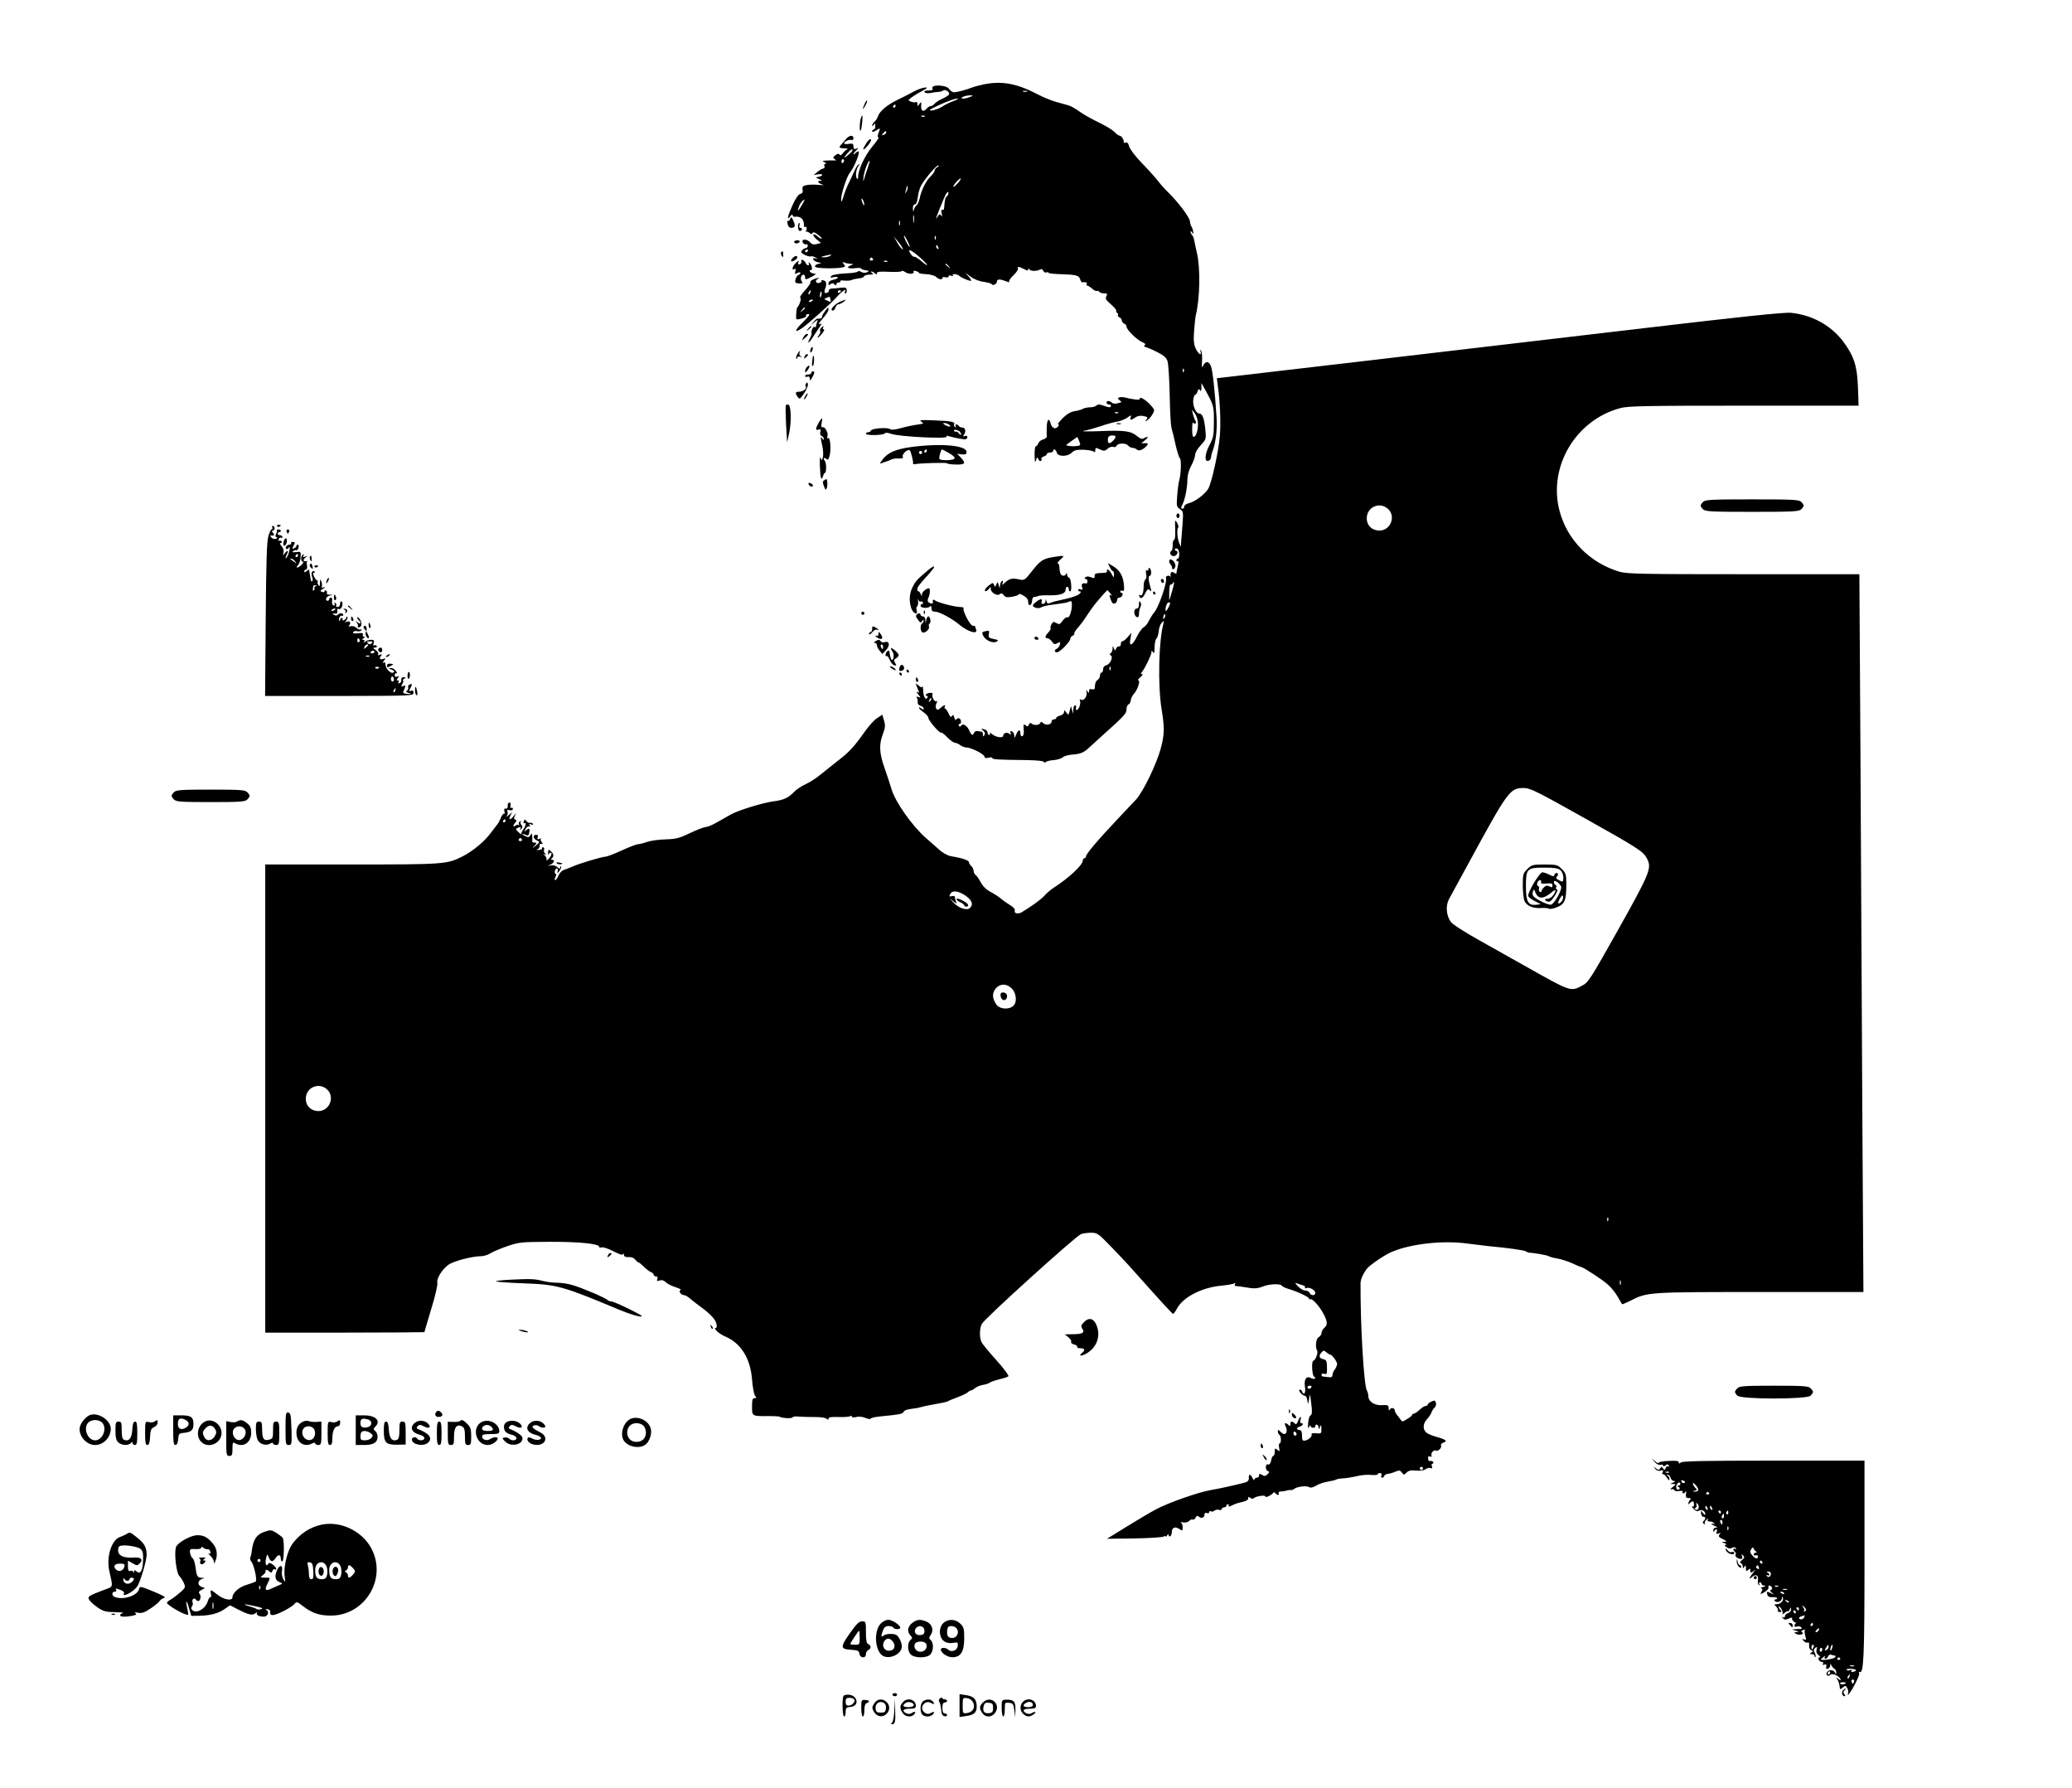 <?xml version="1.0" standalone="no"?>
<!DOCTYPE svg PUBLIC "-//W3C//DTD SVG 20010904//EN"
 "http://www.w3.org/TR/2001/REC-SVG-20010904/DTD/svg10.dtd">
<svg version="1.0" xmlns="http://www.w3.org/2000/svg"
 width="1328pt" height="1146pt" viewBox="0 0 1328 1146"
 preserveAspectRatio="xMidYMid meet">

<g transform="translate(0,1146) scale(0.1,-0.1)"
fill="#000000" stroke="none">
<path d="M6300 10918 c-25 -5 -54 -13 -65 -17 -38 -16 -110 -35 -125 -32 -8 2
-20 11 -28 22 -17 25 -115 29 -106 4 5 -11 -1 -15 -26 -15 -20 0 -29 -4 -24
-11 4 -6 19 -8 38 -5 17 4 40 7 51 7 10 0 24 4 30 9 13 11 46 -12 37 -26 -4
-6 -23 -18 -43 -27 -20 -9 -42 -23 -49 -32 -7 -8 -18 -15 -25 -15 -7 0 -18 -7
-25 -15 -21 -25 -38 -18 -36 16 2 28 1 29 -11 13 -12 -17 -13 -17 -13 0 0 9
-4 15 -9 12 -5 -4 -19 -2 -31 2 -20 8 -20 9 -3 24 10 8 40 27 68 42 39 21 45
26 25 25 -14 0 -45 -11 -70 -24 -25 -14 -74 -39 -110 -56 -68 -34 -114 -73
-124 -107 -4 -11 -13 -26 -21 -32 -8 -7 -15 -18 -15 -24 0 -6 5 -4 10 4 8 12
10 11 10 -7 0 -13 -4 -23 -10 -23 -5 0 -10 -5 -10 -11 0 -7 10 -5 25 5 28 18
29 18 15 -18 -6 -17 -6 -26 1 -26 5 0 -13 -27 -40 -59 -48 -58 -91 -149 -91
-194 0 -16 -3 -18 -9 -9 -10 16 -3 61 13 81 8 11 8 13 -1 7 -7 -4 -20 -24 -28
-44 -9 -20 -25 -55 -36 -77 -11 -22 -26 -60 -33 -85 -12 -37 -14 -40 -15 -18
-1 32 36 146 54 168 30 36 72 140 56 140 -4 0 -12 -5 -19 -12 -7 -7 -12 -9
-12 -6 0 4 8 15 18 24 16 17 16 18 0 11 -14 -5 -18 -1 -18 14 0 18 -5 21 -30
17 -16 -3 -30 -1 -30 3 0 12 33 27 48 22 6 -3 12 2 12 11 0 23 -27 20 -48 -5
-9 -12 -23 -27 -29 -34 -19 -20 -16 -25 20 -26 17 0 25 -3 17 -6 -8 -4 -21
-15 -29 -26 -9 -12 -16 -15 -20 -8 -5 8 -13 7 -27 -4 -16 -13 -17 -16 -4 -25
12 -8 12 -10 -5 -8 -11 0 -33 0 -50 -1 -26 -2 -27 -3 -10 -11 11 -5 14 -9 6
-9 -7 -1 -11 -7 -7 -16 3 -8 0 -15 -7 -15 -7 0 -23 -10 -37 -21 l-25 -21 28 5
c15 2 27 1 27 -4 0 -4 -10 -9 -22 -12 -23 -4 -23 -4 2 -15 21 -9 22 -11 5 -11
-22 -1 -10 -16 20 -25 11 -3 -1 -3 -27 -1 -26 3 -61 2 -78 -1 -25 -5 -29 -11
-26 -29 3 -17 -1 -25 -15 -28 -12 -3 -31 -30 -49 -71 -32 -70 -39 -104 -15
-72 8 11 15 14 15 7 0 -6 6 -11 13 -10 40 5 61 -16 60 -58 -1 -7 3 -10 8 -7 5
3 9 -1 9 -10 0 -8 -3 -16 -7 -19 -5 -2 -3 -3 3 -1 6 1 17 -3 23 -9 9 -9 14 -9
19 0 5 8 16 4 37 -13 17 -13 26 -24 21 -24 -5 0 -18 7 -28 17 -10 9 -21 13
-25 10 -3 -4 6 -18 21 -31 l28 -23 -27 -7 c-18 -5 -31 -2 -39 7 -16 20 -44 28
-52 15 -7 -11 15 -30 26 -23 4 2 7 -2 7 -10 0 -8 -6 -15 -12 -15 -7 0 -18 -6
-24 -14 -10 -12 -7 -17 16 -29 15 -8 33 -12 40 -10 7 2 20 -1 30 -7 17 -11 17
-11 0 -6 -12 4 -17 2 -15 -6 3 -7 15 -15 29 -18 l24 -6 -24 -6 c-14 -4 -20
-11 -16 -18 7 -11 138 -13 178 -3 15 4 16 7 5 21 -11 14 -10 15 5 9 10 -4 28
-7 40 -8 21 0 20 -1 -3 -11 -31 -13 -12 -22 36 -16 19 2 34 1 34 -3 0 -4 12
-9 28 -11 24 -4 25 -5 8 -13 -11 -5 -26 -4 -37 3 -10 6 -19 7 -21 2 -2 -5 -38
-11 -80 -12 -48 -3 -83 -9 -90 -17 -11 -11 -8 -12 15 -7 15 3 27 2 27 -3 0 -4
-13 -11 -30 -14 -19 -4 -30 -13 -30 -23 0 -13 3 -14 13 -5 10 8 17 7 25 -1 9
-9 12 -9 12 0 0 7 7 12 16 12 8 0 13 4 10 8 -3 5 8 6 24 4 17 -2 38 -1 47 3
10 5 31 9 48 11 16 1 31 7 33 13 2 6 18 11 35 11 24 0 28 3 17 10 -8 5 -10 10
-4 10 5 0 15 -5 22 -12 9 -9 12 -9 12 1 0 10 19 12 80 9 44 -2 80 0 80 5 0 4
11 1 24 -8 22 -15 61 -11 51 5 -3 5 4 6 15 3 11 -3 20 -8 20 -12 0 -3 21 -7
46 -8 25 -1 54 -9 63 -17 19 -18 41 -21 41 -7 0 5 9 7 20 4 11 -3 20 0 20 6 0
6 7 8 17 4 10 -4 14 -2 10 4 -7 12 33 5 43 -6 7 -9 59 -31 72 -31 6 0 1 12
-13 27 l-24 26 36 -26 c21 -16 56 -30 83 -33 25 -4 49 -10 52 -15 7 -13 34 1
34 18 0 16 22 15 65 -2 11 -5 17 -5 13 0 -4 4 8 23 28 41 19 19 32 38 29 44
-9 14 5 12 38 -4 19 -11 27 -12 27 -3 0 9 2 9 8 0 8 -12 50 -12 71 1 6 4 14 0
17 -9 4 -9 13 -14 20 -11 8 3 14 2 14 -2 0 -4 35 -8 78 -9 99 -3 118 -8 125
-33 3 -11 9 -20 14 -19 20 3 34 -2 28 -11 -3 -5 -2 -10 3 -10 5 0 19 -9 32
-20 12 -11 26 -17 31 -15 4 3 10 1 14 -5 3 -5 17 -10 31 -10 21 0 23 -3 15
-18 -8 -15 -3 -25 29 -52 21 -19 37 -37 34 -41 -2 -4 0 -10 6 -14 6 -4 8 -10
5 -15 -3 -4 2 -10 10 -14 8 -3 15 -12 15 -20 0 -7 7 -16 15 -20 8 -3 15 -11
15 -19 0 -19 63 -82 98 -98 21 -9 27 -16 19 -21 -8 -5 -5 -10 11 -14 13 -4 46
-18 74 -33 38 -19 54 -34 61 -56 5 -16 11 -102 13 -190 4 -174 8 -232 17 -255
3 -8 13 -50 22 -93 10 -42 22 -80 27 -83 10 -7 8 -95 -3 -138 -5 -16 -11 -61
-14 -101 -5 -68 -4 -73 17 -87 22 -15 23 -19 17 -99 -4 -46 -8 -97 -9 -114
l-1 -30 -11 25 c-13 29 -17 92 -6 100 3 3 0 16 -8 30 -13 23 -14 20 -12 -43 2
-40 -1 -67 -7 -67 -5 0 -10 -15 -9 -32 1 -18 -3 -36 -9 -39 -17 -11 0 -38 21
-32 18 4 27 33 10 33 -4 0 -8 4 -8 10 0 5 7 7 15 4 16 -6 18 -64 3 -64 -4 0
-8 -5 -8 -11 0 -5 4 -8 9 -5 5 4 5 -10 0 -32 -5 -20 -9 -41 -9 -46 0 -5 -6 -3
-14 3 -16 13 -28 1 -23 -21 2 -7 2 -10 0 -5 -8 14 -35 7 -30 -7 10 -24 -47
-189 -75 -220 -9 -10 -24 -34 -33 -52 -9 -19 -24 -38 -35 -44 -10 -5 -29 -31
-42 -57 -30 -62 -54 -71 -43 -17 l7 39 -24 -27 c-13 -16 -29 -28 -35 -28 -6 0
-10 -8 -9 -17 0 -10 -5 -17 -12 -15 -7 1 -15 -5 -19 -15 -6 -15 -7 -15 -14 3
-7 18 -8 17 -8 -3 -1 -12 -6 -25 -12 -29 -8 -5 -8 -8 0 -14 18 -10 -3 -56 -28
-63 -13 -3 -21 -13 -21 -26 0 -12 -4 -21 -10 -21 -5 0 -10 -9 -10 -20 0 -10
-7 -23 -16 -28 -9 -5 -16 -21 -16 -36 0 -22 -4 -27 -19 -23 -13 4 -19 0 -19
-11 0 -15 -2 -15 -11 -2 -8 12 -9 11 -5 -5 7 -25 -18 -60 -35 -49 -8 5 -11 2
-7 -7 7 -18 -8 -59 -21 -59 -6 0 -8 7 -5 15 4 8 1 15 -5 15 -6 0 -11 -12 -12
-27 l-1 -28 -7 25 -7 25 -8 -30 c-7 -29 -8 -29 -22 -11 -12 17 -14 17 -14 3 0
-9 -11 -19 -25 -23 -14 -3 -25 -10 -25 -15 0 -5 -7 -9 -15 -9 -8 0 -15 -6 -15
-14 0 -20 -38 -27 -54 -10 -10 10 -16 10 -18 2 -5 -15 -39 -19 -55 -6 -9 7
-14 6 -19 -6 -5 -13 -9 -14 -21 -4 -13 10 -14 6 -12 -27 3 -24 -1 -40 -9 -43
-7 -2 -12 5 -12 17 0 30 -14 26 -27 -6 -10 -25 -11 -25 -12 -7 -1 12 -8 24
-15 27 -11 4 -13 1 -9 -11 5 -13 3 -14 -7 -5 -14 13 -40 6 -40 -11 0 -18 -47
-12 -72 10 -12 10 -18 13 -14 7 4 -7 2 -13 -3 -13 -6 0 -11 6 -11 14 0 8 -7
17 -16 20 -25 10 -30 6 -12 -7 11 -9 14 -18 7 -28 -7 -11 -9 -11 -9 4 0 9 -3
17 -7 18 -5 0 -16 2 -26 4 -10 2 -21 -3 -24 -11 -8 -21 -17 -17 -31 15 -14 32
-42 48 -52 30 -6 -8 -9 -8 -14 0 -4 6 -2 11 3 11 14 0 14 27 0 36 -6 3 -15 1
-19 -6 -5 -8 -9 -4 -14 12 -4 17 -8 20 -15 9 -6 -10 -12 -5 -22 18 -8 17 -18
31 -22 31 -5 0 -5 5 -2 10 10 16 -7 12 -27 -7 -16 -14 -21 -15 -28 -3 -5 8 -4
22 2 33 7 14 7 17 -1 13 -12 -7 -32 33 -24 47 6 11 -35 8 -42 -3 -3 -5 -1 -10
5 -10 6 0 8 -5 4 -11 -11 -19 -26 6 -27 46 -1 21 -3 32 -5 26 -3 -9 -10 -7
-25 6 -22 19 -22 20 0 -34 5 -12 3 -14 -8 -8 -8 5 -5 -2 6 -15 18 -21 18 -23
2 -17 -13 5 -16 3 -10 -6 4 -6 6 -19 5 -28 -2 -10 6 -19 18 -22 11 -3 20 -11
20 -17 0 -10 -3 -10 -15 0 -8 7 -15 9 -15 4 0 -5 14 -18 30 -29 16 -11 30 -27
30 -35 0 -17 74 -103 82 -95 3 3 20 -10 39 -30 19 -19 41 -35 49 -35 8 0 24
-7 34 -15 11 -8 29 -15 39 -15 30 0 116 -43 117 -59 0 -9 8 -11 25 -7 14 4 25
3 25 -2 0 -9 36 -11 223 -13 63 -1 107 -6 107 -11 0 -7 5 -7 13 -1 6 5 30 11
52 12 22 2 48 10 57 18 9 8 36 16 60 17 51 4 72 12 103 40 13 12 58 53 100 91
135 121 145 133 145 160 0 14 6 28 13 31 7 2 13 14 14 25 1 12 10 30 19 41 25
26 45 88 30 88 -6 1 0 10 13 20 13 11 18 20 11 20 -9 0 -10 3 -1 14 19 22 61
110 61 126 0 13 1 13 10 0 7 -11 10 -3 10 30 0 26 5 51 12 58 7 7 13 29 15 49
1 20 10 43 19 52 15 15 16 14 11 -4 -31 -110 -37 -399 -12 -550 19 -119 19
-157 -4 -246 -26 -101 -114 -283 -160 -333 -11 -11 -58 -61 -105 -111 -144
-153 -216 -238 -216 -254 0 -6 -4 -11 -10 -11 -5 0 -10 -6 -10 -14 0 -30 -90
-113 -191 -178 -14 -9 -39 -30 -55 -48 -25 -27 -84 -69 -147 -107 -24 -13 -50
-6 -43 13 3 7 -9 21 -28 32 -18 11 -44 29 -58 41 -13 12 -43 31 -67 44 -28 14
-51 36 -65 62 -11 22 -27 44 -33 48 -7 4 -13 16 -13 26 0 10 -7 24 -15 31 -8
7 -15 18 -15 25 0 12 -47 27 -119 39 -19 4 -52 22 -75 44 -23 20 -60 53 -82
72 -88 78 -194 227 -220 312 -8 29 -29 91 -45 137 -34 96 -36 151 -10 218 15
40 16 54 7 85 l-11 38 -33 -22 c-19 -11 -55 -52 -81 -89 -68 -96 -98 -129
-177 -189 -38 -30 -87 -69 -109 -87 -21 -18 -62 -45 -91 -58 -28 -13 -62 -36
-75 -50 -34 -37 -66 -52 -129 -60 -70 -9 -223 -56 -275 -84 -22 -12 -62 -35
-90 -51 -27 -16 -59 -29 -71 -30 -11 0 -56 -17 -100 -38 -68 -33 -90 -39 -156
-41 -43 -1 -96 -8 -119 -16 -23 -8 -50 -15 -59 -15 -10 0 -57 -18 -105 -40
-48 -22 -95 -40 -104 -40 -22 0 -170 -44 -213 -64 -18 -8 -43 -17 -54 -21 -12
-3 -27 -19 -34 -35 -7 -17 -17 -30 -22 -30 -5 0 -4 9 2 20 6 12 7 20 1 20 -5
0 -7 9 -4 20 3 11 9 17 14 15 4 -3 6 -13 2 -23 -3 -10 1 -8 12 6 9 13 14 26
11 29 -3 4 -6 0 -6 -7 0 -10 -5 -9 -18 3 -11 10 -28 14 -42 11 -24 -4 -25 -4
-2 5 24 11 30 31 10 31 -8 0 -9 3 -3 8 16 12 15 29 -3 45 -16 15 -18 15 -19
-6 -2 -15 0 -18 6 -8 5 8 11 9 15 3 3 -5 -3 -21 -15 -33 -11 -13 -18 -17 -16
-9 2 8 -3 21 -12 28 -13 11 -13 12 -1 6 12 -5 12 -4 3 6 -6 7 -9 19 -6 26 3 8
0 14 -7 14 -6 0 -9 -4 -6 -8 2 -4 -7 -8 -22 -9 -15 0 -19 1 -9 4 10 2 16 12
15 21 -2 10 3 16 11 14 11 -2 12 0 3 11 -7 8 -9 17 -5 21 4 4 0 4 -10 0 -13
-5 -16 -2 -11 10 4 11 1 16 -10 16 -23 0 -20 -25 5 -36 20 -9 20 -10 -8 -34
-24 -21 -25 -22 -9 -2 17 19 17 22 3 22 -10 0 -16 3 -16 8 1 4 1 18 0 32 -1
22 -3 23 -12 7 -8 -14 -14 -15 -32 -5 -12 6 -23 11 -24 10 -2 -1 -12 7 -22 17
-17 17 -17 20 -4 25 22 9 25 7 17 -6 -5 -10 -4 -10 6 -1 10 9 10 15 2 26 -7 8
-8 18 -4 22 4 5 1 5 -6 1 -7 -4 -9 -13 -6 -19 4 -7 4 -9 -1 -5 -4 4 -14 3 -22
-3 -17 -14 -17 2 0 20 9 11 9 14 0 18 -10 3 -10 10 -3 26 10 21 10 21 -6 0 -9
-13 -21 -23 -26 -23 -5 0 -3 10 3 23 l12 22 -24 -20 c-13 -11 -19 -13 -12 -6
6 7 9 20 6 29 -5 11 -1 14 14 10 12 -3 20 0 20 8 0 7 -5 10 -10 7 -6 -4 -8 2
-5 14 3 12 0 20 -7 20 -7 0 -12 -10 -11 -21 1 -13 -4 -20 -13 -18 -9 2 -12 -4
-8 -18 3 -11 2 -18 -3 -15 -4 3 -14 -10 -21 -28 -7 -17 -16 -34 -19 -37 -3 -3
-22 -28 -43 -56 -40 -55 -116 -119 -184 -153 -99 -50 -119 -51 -710 -51 l-553
0 0 -1500 0 -1500 510 0 c281 0 510 2 510 3 0 2 20 69 44 149 25 80 42 155 39
167 -7 26 29 84 70 115 31 24 155 56 213 56 15 0 41 8 58 19 17 10 66 31 110
46 75 25 88 26 276 27 190 0 310 -13 310 -32 0 -5 7 -7 15 -4 8 4 42 -7 75
-24 40 -21 60 -27 64 -19 2 7 5 5 5 -5 1 -11 9 -15 30 -14 19 1 34 -5 42 -16
8 -10 17 -18 21 -18 4 0 20 -13 35 -28 16 -16 36 -31 46 -35 9 -3 17 -11 17
-17 0 -5 7 -10 15 -10 9 0 12 -6 8 -16 -5 -13 -2 -15 15 -10 14 5 27 1 39 -11
10 -10 39 -25 63 -32 25 -8 39 -16 32 -18 -16 -6 3 -33 23 -33 7 0 24 -10 38
-22 14 -13 45 -36 68 -53 62 -45 96 -82 101 -110 3 -14 1 -25 -3 -25 -22 0 18
-37 57 -54 102 -42 164 -141 174 -277 4 -48 12 -95 19 -103 11 -13 11 -16 -3
-16 -13 0 -16 -11 -16 -54 0 -62 -1 -62 107 -61 40 0 73 -2 73 -5 0 -3 18 -6
40 -8 22 -1 40 1 40 5 0 5 17 7 38 5 20 -2 66 -3 101 -3 35 1 70 -4 77 -10 11
-9 14 -9 14 0 0 9 20 12 63 10 35 -1 69 1 75 5 7 4 12 3 12 -3 0 -5 11 -6 28
-2 16 5 40 2 60 -6 17 -7 32 -9 32 -5 0 5 28 12 63 15 120 12 140 15 148 28 7
13 21 17 69 23 14 1 32 5 40 8 8 3 49 12 90 19 41 7 80 15 85 19 6 4 33 15 60
25 28 10 57 24 66 31 8 8 19 14 24 14 5 0 16 7 24 14 9 8 32 18 51 21 19 3 39
10 45 15 6 5 33 14 60 21 28 6 54 15 58 19 5 4 -29 50 -75 101 -47 52 -90 104
-96 116 -15 28 -15 85 0 118 14 31 602 563 636 576 13 5 42 9 65 9 39 0 46 -5
122 -83 44 -45 98 -103 120 -127 226 -253 278 -310 284 -310 3 0 15 16 25 35
39 72 155 132 277 145 42 4 82 11 89 15 9 5 11 4 6 -3 -4 -7 -4 -12 1 -13 21
-2 52 -6 94 -13 31 -5 56 -2 82 9 40 17 113 20 122 6 3 -5 22 -15 43 -21 58
-17 132 -52 132 -62 0 -5 4 -7 9 -4 10 7 55 -42 80 -87 29 -53 32 -77 10 -95
-10 -9 -19 -24 -19 -34 0 -9 -8 -22 -18 -27 -18 -10 -24 -64 -10 -87 8 -12
-12 -64 -24 -64 -14 0 -9 -98 5 -103 6 -2 9 -7 5 -11 -3 -4 -15 -3 -26 3 -30
16 -46 -9 -38 -59 6 -39 -8 -57 -20 -25 -4 8 -10 12 -15 9 -10 -6 19 -39 35
-39 6 0 13 -13 15 -30 5 -29 5 -28 11 10 6 38 6 37 14 -29 7 -53 6 -70 -5 -77
-7 -4 -14 -27 -15 -51 -2 -31 0 -38 6 -23 5 11 9 14 9 8 1 -15 31 -18 31 -3 0
18 20 11 21 -7 0 -15 2 -15 9 2 7 17 9 15 9 -12 1 -30 -1 -31 -34 -28 -19 2
-32 -1 -29 -6 7 -12 -18 -37 -42 -41 -16 -2 -19 3 -19 32 0 20 -5 35 -12 35
-23 0 -27 16 -5 22 22 5 31 23 11 23 -6 0 -8 9 -4 20 9 30 -4 24 -16 -7 -7
-20 -13 -23 -21 -15 -17 17 -28 15 -28 -5 0 -13 -3 -14 -12 -5 -19 19 -30 14
-18 -9 12 -22 7 -49 -9 -49 -5 0 -17 7 -25 16 -14 13 -16 14 -16 0 0 -8 5 -18
10 -21 12 -8 13 -55 1 -55 -4 0 -6 -12 -3 -28 5 -24 4 -26 -11 -13 -15 12 -17
11 -17 -13 0 -14 -4 -26 -9 -26 -5 0 -11 -13 -14 -30 -4 -19 -11 -28 -20 -25
-8 4 -13 -3 -14 -15 -1 -12 5 -24 12 -27 12 -4 12 -7 -1 -21 -13 -12 -20 -13
-35 -4 -16 10 -19 9 -19 -3 0 -8 -7 -15 -15 -15 -8 0 -15 -6 -16 -12 0 -7 -5
-3 -11 9 -14 29 -25 29 -24 1 1 -16 -7 -24 -29 -30 -88 -22 -156 -37 -210 -46
-80 -13 -274 -81 -355 -124 -36 -19 -121 -69 -190 -112 l-125 -77 175 2 c96 2
181 7 188 12 6 5 12 6 12 1 0 -5 5 -2 10 6 7 11 10 11 10 2 0 -7 5 -10 10 -7
6 3 10 14 10 24 0 31 20 41 46 24 23 -15 24 -14 24 10 0 14 -6 28 -12 31 -7 3
-1 3 13 0 16 -3 32 0 41 10 9 8 19 12 23 8 3 -4 11 1 17 11 7 14 13 16 23 7
16 -14 35 -5 35 15 0 9 6 12 15 9 8 -4 15 -1 15 6 0 6 5 8 10 5 6 -4 17 -2 24
4 7 6 21 9 30 5 9 -3 16 -1 16 5 0 6 7 11 15 11 8 0 15 5 15 10 0 6 5 10 11
10 5 0 7 -5 3 -11 -3 -6 7 -4 23 4 16 9 45 18 66 22 23 5 37 13 37 22 0 12 3
13 13 4 8 -6 18 -7 23 -2 14 13 74 22 74 11 0 -11 40 8 51 24 4 4 10 3 13 -3
4 -6 12 -11 17 -11 6 0 7 5 4 10 -3 6 2 11 12 12 10 0 23 2 28 3 6 2 15 4 20
5 6 1 14 2 19 1 4 -1 13 2 20 7 18 15 80 23 96 12 10 -6 24 -3 45 9 16 11 50
22 75 26 25 4 50 10 55 14 6 3 24 6 40 7 17 0 55 6 86 13 30 8 74 12 97 9 23
-2 42 0 42 4 0 5 7 8 15 8 9 0 12 -6 9 -15 -4 -8 -2 -15 4 -15 6 0 12 5 14 12
2 6 13 12 24 13 10 1 32 7 48 14 24 10 30 9 41 -6 12 -16 14 -16 30 0 13 13
28 16 60 13 27 -3 49 0 61 8 10 8 25 11 33 8 10 -4 13 -1 8 11 -3 9 -2 17 4
17 6 0 7 5 4 11 -4 6 -12 8 -19 6 -7 -3 -13 4 -13 15 -1 14 3 18 13 14 9 -3
12 -2 9 5 -8 13 14 41 27 33 13 -8 40 17 34 32 -3 7 4 16 15 19 28 9 16 20
-38 35 -27 7 -57 19 -67 26 -28 19 -29 58 -1 88 13 14 26 34 30 45 3 10 12 24
19 30 8 7 12 20 9 31 -4 16 -9 17 -29 8 -13 -6 -24 -15 -24 -20 0 -4 -6 -8
-13 -8 -7 0 -24 -11 -39 -25 -15 -14 -32 -25 -38 -25 -5 0 -10 -4 -10 -8 0 -4
-14 -16 -32 -26 -30 -19 -31 -19 -44 0 -7 10 -18 24 -24 31 -5 7 -10 17 -10
22 0 17 -22 24 -31 10 -7 -11 -9 -9 -9 7 0 19 -5 21 -42 19 -48 -3 -88 23 -88
57 0 11 -4 28 -10 38 -19 36 -42 426 -40 688 0 23 18 63 42 93 19 23 111 86
155 105 123 53 327 76 485 55 49 -6 112 -14 140 -17 119 -11 222 -25 237 -33
9 -5 18 -9 21 -9 20 1 117 -16 125 -22 6 -4 30 -11 55 -15 25 -4 68 -18 97
-31 28 -13 54 -24 57 -24 13 0 140 -83 172 -113 20 -17 48 -52 62 -77 14 -25
27 -46 28 -48 1 -2 25 8 53 22 110 56 110 56 829 56 l665 0 -7 1143 c-3 628
-9 1663 -12 2300 l-7 1157 -742 0 c-653 0 -748 2 -796 16 -189 56 -336 205
-384 391 -74 283 105 583 392 658 48 13 173 15 791 15 l734 0 -4 118 c-5 139
-26 201 -96 295 -79 103 -198 168 -332 182 -39 5 -323 -25 -950 -99 -492 -58
-1308 -154 -1813 -213 l-918 -107 6 -49 c15 -103 20 -236 13 -322 -8 -97 -50
-290 -73 -335 -18 -34 -87 -87 -126 -95 -16 -4 -29 -13 -29 -21 0 -8 -4 -14
-10 -14 -12 0 -13 6 -1 28 15 28 31 107 31 156 0 29 9 62 25 92 14 26 25 57
25 70 0 13 16 40 36 61 35 38 35 39 29 103 -8 72 -19 100 -40 100 -20 0 -43
52 -37 89 2 17 8 31 12 31 5 0 12 10 15 21 6 17 9 19 16 8 6 -10 9 -5 9 16 l0
30 17 -30 c63 -114 63 -114 63 -217 0 -89 -3 -103 -29 -152 -30 -56 -33 -110
-5 -99 8 3 15 11 15 19 2 16 3 23 11 44 20 54 30 136 25 215 -11 174 -25 300
-36 328 -13 33 -34 35 -49 5 -9 -19 -11 -15 -8 29 2 28 -1 58 -6 65 -7 10 -8
8 -4 -4 10 -32 -13 -19 -30 17 -13 28 -15 53 -11 113 3 42 8 88 11 102 27 108
30 303 7 400 -6 25 -13 58 -16 74 -2 16 -9 34 -15 40 -5 5 -10 15 -10 21 0 5
5 3 10 -5 8 -12 10 -11 7 5 -1 11 -6 26 -11 33 -4 7 -9 23 -10 35 -3 26 -77
124 -137 182 -23 22 -53 56 -67 75 -15 19 -60 70 -102 113 -43 44 -78 91 -83
108 -5 21 -13 29 -22 25 -8 -3 -14 -2 -13 2 3 14 -14 42 -26 42 -6 0 -21 11
-34 25 -13 13 -58 40 -100 60 -42 20 -97 51 -122 69 -25 18 -56 36 -70 40 -14
4 -49 14 -79 22 -30 8 -84 30 -120 49 -136 71 -231 88 -351 63z m283 -45 c-7
-2 -19 -2 -25 0 -7 3 -2 5 12 5 14 0 19 -2 13 -5z m-373 -37 c-19 -7 -39 -10
-44 -7 -13 6 23 20 54 20 21 0 20 -2 -10 -13z m-100 -24 c-25 -9 -57 -25 -71
-35 -27 -18 -79 -32 -79 -22 0 6 90 48 135 63 50 17 63 12 15 -6z m-370 -32
c0 -5 -5 -10 -11 -10 -5 0 -7 5 -4 10 3 6 8 10 11 10 2 0 4 -4 4 -10z m187
-66 c-3 -3 -12 -4 -19 -1 -8 3 -5 6 6 6 11 1 17 -2 13 -5z m-247 -103 c0 -5
-7 -12 -16 -15 -14 -5 -15 -4 -4 9 14 17 20 19 20 6z m-235 -137 c-37 -32 -42
-30 -13 5 13 15 27 26 32 23 4 -2 -4 -15 -19 -28z m-35 -43 c0 -6 -4 -12 -8
-15 -5 -3 -9 1 -9 9 0 8 4 15 9 15 4 0 8 -4 8 -9z m153 -43 c-9 -24 -19 -56
-24 -73 -7 -24 -8 -22 -4 14 5 38 29 101 39 101 2 0 -3 -19 -11 -42z m445 1
c-10 -5 -18 -16 -18 -23 0 -7 -12 -23 -26 -37 -29 -27 -61 -92 -70 -142 -4
-17 -12 -37 -19 -42 -7 -6 -15 -19 -18 -30 -3 -15 -5 -13 -6 8 -1 17 4 27 13
27 8 0 15 17 19 50 3 27 14 62 24 77 31 50 95 123 106 123 7 0 4 -5 -5 -11z
m128 -106 c-14 -15 -26 -24 -26 -19 0 12 42 57 48 52 2 -3 -8 -17 -22 -33z
m-326 -50 c-11 -17 -11 -17 -6 0 3 10 6 24 7 30 0 9 2 9 5 0 3 -7 0 -20 -6
-30z m268 -15 c-2 -7 -7 -16 -12 -19 -8 -6 -11 -22 -15 -72 0 -10 -6 -15 -11
-12 -7 4 -9 -3 -5 -22 5 -19 4 -24 -3 -14 -8 11 -12 10 -21 -5 -6 -11 -11 -16
-11 -13 0 7 48 127 61 152 11 20 20 23 17 5z m-539 -68 c0 -10 -3 -8 -9 5 -12
27 -12 43 0 25 5 -8 9 -22 9 -30z m-400 -5 c-25 -42 -32 -45 -18 -8 8 23 25
42 36 43 1 0 -7 -16 -18 -35z m718 -107 c-2 -13 -4 -5 -4 17 -1 22 1 32 4 23
2 -10 2 -28 0 -40z m-90 -20 c-3 -7 -5 -2 -5 12 0 14 2 19 5 13 2 -7 2 -19 0
-25z m53 -110 c11 -24 14 -36 7 -28 -15 17 -39 70 -32 70 2 0 14 -19 25 -42z
m177 20 c-3 -8 -6 -5 -6 6 -1 11 2 17 5 13 3 -3 4 -12 1 -19z m-215 -53 c9
-17 9 -18 -3 -8 -8 6 -22 26 -32 45 l-19 33 21 -25 c12 -14 27 -34 33 -45z
m232 -1 c3 -8 2 -12 -4 -9 -6 3 -10 10 -10 16 0 14 7 11 14 -7z m-834 -18 c0
-3 -4 -8 -10 -11 -5 -3 -10 -1 -10 4 0 6 5 11 10 11 6 0 10 -2 10 -4z m720
-49 c56 -51 57 -65 1 -17 -19 16 -38 27 -42 25 -4 -3 -14 6 -23 19 -25 39 4
26 64 -27z m-580 13 c-8 -5 -26 -9 -40 -9 -23 1 -23 2 5 9 43 11 52 11 35 0z
m275 -20 c3 -5 -1 -10 -10 -10 -9 0 -13 5 -10 10 3 6 8 10 10 10 2 0 7 -4 10
-10z m92 -16 c-3 -3 -12 -4 -19 -1 -8 3 -5 6 6 6 11 1 17 -2 13 -5z m394 -31
c13 -16 12 -17 -3 -4 -10 7 -18 15 -18 17 0 8 8 3 21 -13z m1506 -675 c-3 -8
-6 -5 -6 6 -1 11 2 17 5 13 3 -3 4 -12 1 -19z m91 -329 c2 -43 -12 -89 -28
-89 -6 0 -10 23 -9 53 0 28 3 46 6 39 2 -6 9 -9 14 -6 6 3 6 10 1 17 -5 7 -12
26 -16 42 l-7 30 19 -24 c10 -13 19 -41 20 -62z m1219 -551 c51 -48 15 -138
-56 -138 -47 0 -81 32 -81 79 0 72 84 109 137 59z m-1383 -520 c-8 -29 -17
-57 -19 -63 -1 -5 -2 15 -1 46 0 32 4 55 8 53 4 -2 9 0 13 6 14 22 13 8 -1
-42z m-14 -85 c-1 -5 -7 -19 -15 -33 -10 -18 -14 -20 -15 -8 0 23 11 48 21 48
5 0 9 -3 9 -7z m-38 -95 c-8 -8 -9 -4 -5 13 4 13 8 18 11 10 2 -7 -1 -18 -6
-23z m-345 -330 c-3 -8 -6 -5 -6 6 -1 11 2 17 5 13 3 -3 4 -12 1 -19z m-1156
-201 c-10 -9 -11 -8 -5 6 3 10 9 15 12 12 3 -3 0 -11 -7 -18z m4183 -743 c362
-203 388 -220 412 -266 32 -61 19 -92 -183 -453 -182 -324 -193 -341 -234
-362 -73 -39 -71 -39 -369 129 -63 36 -191 107 -283 159 -102 57 -177 105
-189 122 -29 41 -34 104 -10 147 10 19 64 118 120 220 260 478 269 490 360
490 39 0 83 -22 376 -186z m-6904 -24 c0 -5 -5 -10 -11 -10 -5 0 -7 5 -4 10 3
6 8 10 11 10 2 0 4 -4 4 -10z m105 -120 c3 -5 -1 -10 -10 -10 -9 0 -13 5 -10
10 3 6 8 10 10 10 2 0 7 -4 10 -10z m2852 -366 c35 -27 42 -54 18 -74 -20 -17
-75 3 -106 38 l-24 27 24 -20 c23 -18 24 -19 18 -2 -4 10 -7 23 -7 29 0 6 -9
8 -20 5 -17 -4 -18 -2 -9 15 14 26 58 18 106 -18z m288 -589 c25 -24 34 -76
17 -102 -22 -35 -94 -34 -117 1 -26 40 -27 70 -5 99 28 35 72 36 105 2z
m-4388 -647 c51 -48 15 -138 -56 -138 -47 0 -81 32 -81 79 0 72 84 109 137 59z
m8210 -840 c-3 -8 -6 -5 -6 6 -1 11 2 17 5 13 3 -3 4 -12 1 -19z m80 -410 c-3
-7 -5 -2 -5 12 0 14 2 19 5 13 2 -7 2 -19 0 -25z m-2035 -5 c10 -3 15 -9 12
-14 -3 -5 2 -6 10 -3 19 7 56 -13 56 -31 0 -20 -29 -19 -36 0 -4 8 -16 15 -28
15 -13 0 -33 12 -47 27 -21 23 -22 25 -4 18 11 -4 28 -10 37 -12z m172 -443
c13 0 45 -44 46 -61 0 -8 -7 -24 -15 -35 -8 -10 -15 -27 -15 -36 0 -12 -7 -16
-27 -13 -16 2 -31 4 -35 4 -5 1 -8 6 -8 12 0 6 8 8 18 5 16 -5 18 0 17 41 0
39 -4 48 -20 52 -29 5 -35 21 -17 42 14 16 18 17 32 4 9 -8 20 -15 24 -15z
m-119 -210 c-3 -5 -10 -10 -16 -10 -5 0 -9 5 -9 10 0 6 7 10 16 10 8 0 12 -4
9 -10z m-95 -301 c0 -5 -4 -9 -10 -9 -5 0 -10 7 -10 16 0 8 5 12 10 9 6 -3 10
-10 10 -16z m810 -219 c0 -5 -4 -10 -10 -10 -5 0 -10 5 -10 10 0 6 5 10 10 10
6 0 10 -4 10 -10z"/>
<path d="M9789 5891 c-27 -27 -29 -35 -29 -105 0 -41 5 -86 11 -100 14 -31 54
-48 105 -45 22 2 45 0 51 -4 7 -4 30 0 51 9 50 19 61 45 61 143 0 68 -3 76
-29 102 -27 27 -34 29 -110 29 -77 0 -83 -2 -111 -29z m213 -8 c10 -9 18 -29
18 -45 0 -31 -3 -33 -31 -17 -16 8 -18 14 -9 24 8 9 8 15 0 20 -5 3 -13 -1
-16 -9 -5 -14 -9 -14 -34 -1 -16 8 -36 15 -44 15 -19 0 -98 -133 -91 -153 3
-7 23 -22 43 -32 l37 -19 -28 -4 c-52 -6 -67 19 -67 116 0 116 6 122 118 122
65 0 90 -4 104 -17z m-125 -76 c-3 -9 6 -11 34 -9 31 3 39 1 39 -12 0 -13 -4
-15 -19 -6 -15 7 -23 6 -35 -6 -9 -8 -16 -20 -16 -25 0 -6 -5 -7 -11 -4 -6 4
-8 13 -5 20 3 8 0 15 -6 17 -14 5 -3 38 13 38 6 0 9 -6 6 -13z m129 -29 c6
-20 -42 -107 -64 -115 -15 -6 -95 32 -114 54 -6 7 -7 21 -3 30 6 16 8 16 15
-4 18 -47 52 -46 108 1 25 22 29 11 6 -22 -8 -12 -25 -22 -37 -22 -16 0 -18
-3 -10 -11 7 -7 18 -9 26 -6 18 7 60 77 46 77 -6 0 -9 7 -5 15 3 8 1 15 -4 15
-6 0 -10 7 -10 15 0 13 3 13 20 3 11 -7 23 -21 26 -30z m4 -93 c-22 -27 -31
-15 -13 16 13 22 19 26 21 14 2 -9 -2 -22 -8 -30z"/>
<path d="M6130 5699 c0 -5 11 -15 25 -21 14 -6 25 -15 25 -20 0 -4 7 -8 15 -8
8 0 12 6 9 13 -6 16 -74 48 -74 36z"/>
<path d="M6413 5078 c4 -26 26 -36 37 -18 12 19 1 40 -21 40 -14 0 -18 -6 -16
-22z"/>
<path d="M5542 10795 c-17 -37 -14 -45 4 -12 9 16 14 31 11 33 -2 2 -9 -7 -15
-21z"/>
<path d="M5516 10698 c-7 -30 -8 -83 0 -75 7 6 16 97 10 97 -2 0 -6 -10 -10
-22z"/>
<path d="M5552 10542 c-12 -19 -21 -36 -19 -38 8 -8 56 52 49 62 -4 7 -16 -2
-30 -24z"/>
<path d="M5065 10058 c-4 -10 -10 -16 -15 -13 -4 2 -5 -7 -2 -20 3 -16 11 -25
23 -25 25 0 29 11 14 45 -11 25 -14 27 -20 13z"/>
<path d="M5119 10028 c-9 -17 -3 -48 7 -48 8 0 14 5 14 10 0 6 -5 10 -11 10
-6 0 -9 7 -5 15 4 12 0 23 -5 13z"/>
<path d="M5090 9910 c0 -5 6 -10 14 -10 8 0 18 5 21 10 3 6 -3 10 -14 10 -12
0 -21 -4 -21 -10z"/>
<path d="M5006 9842 c-2 -4 -1 -14 5 -22 7 -12 9 -10 9 8 0 23 -5 28 -14 14z"/>
<path d="M5082 9808 c-19 -19 -14 -30 8 -18 11 6 20 15 20 20 0 14 -14 12 -28
-2z"/>
<path d="M5136 9786 c3 -7 -2 -16 -10 -19 -11 -4 -13 -1 -9 11 6 15 3 14 -15
-2 -23 -20 -31 -53 -10 -40 7 5 9 0 6 -14 -5 -19 -3 -20 13 -11 11 5 19 6 19
0 0 -5 -6 -11 -14 -14 -7 -3 -15 -16 -18 -29 -4 -19 0 -23 24 -24 22 -1 26 2
17 12 -12 15 -5 44 11 44 5 0 10 -7 10 -15 0 -19 4 -19 43 2 30 16 30 18 10
21 -22 3 -33 22 -14 22 12 0 2 38 -12 47 -6 3 -7 1 -3 -5 4 -7 2 -12 -4 -12
-6 0 -13 6 -16 14 -3 8 -12 17 -19 20 -9 3 -12 0 -9 -8z"/>
<path d="M5212 9669 c-13 -5 -21 -13 -18 -18 3 -4 -13 -28 -35 -52 -22 -24
-36 -45 -30 -47 9 -3 -4 -48 -19 -62 -3 -3 -6 -22 -7 -43 -2 -36 -1 -37 25
-31 35 9 43 14 38 23 -3 4 4 8 15 8 14 1 4 -13 -36 -53 -54 -52 -56 -72 -5
-37 42 29 193 164 228 205 30 34 63 54 47 28 -3 -5 -2 -10 4 -10 5 0 9 9 8 20
-1 17 -7 19 -37 16 -19 -3 -45 -5 -57 -5 -13 -1 -22 -6 -20 -13 1 -6 -6 -13
-15 -15 -11 -3 -15 1 -13 14 2 10 4 18 6 18 1 0 3 10 4 22 1 14 -4 23 -16 26
-11 3 -17 2 -14 -3 3 -4 -4 -10 -15 -13 -22 -6 -29 18 -7 26 6 3 8 5 2 6 -5 0
-20 -4 -33 -10z m-19 -84 c-3 -9 -8 -14 -10 -11 -3 3 -2 9 2 15 9 16 15 13 8
-4z m197 11 c0 -3 -4 -8 -10 -11 -5 -3 -10 -1 -10 4 0 6 5 11 10 11 6 0 10 -2
10 -4z m-124 -21 c-1 -8 -5 -17 -8 -21 -5 -4 -4 16 1 34 3 9 9 -1 7 -13z m57
-34 c4 -18 2 -18 -20 -8 -23 10 -23 12 -6 18 10 4 19 8 19 8 1 1 4 -8 7 -18z
m-113 -5 c0 -2 -7 -7 -16 -10 -8 -3 -12 -2 -9 4 6 10 25 14 25 6z m-50 -50 c0
-2 -8 -10 -17 -17 -16 -13 -17 -12 -4 4 13 16 21 21 21 13z"/>
<path d="M5390 9529 c-42 -17 -78 -59 -51 -59 5 0 13 9 16 20 3 11 12 20 19
20 7 0 21 7 32 15 22 17 19 18 -16 4z"/>
<path d="M5285 9462 c-11 -15 -19 -30 -17 -34 2 -7 -12 -12 -29 -10 -4 1 -15
-9 -25 -21 l-19 -22 24 20 c22 18 24 19 18 2 -4 -10 -7 -23 -7 -28 0 -6 -4 -8
-9 -4 -10 5 -24 -26 -19 -41 1 -5 -4 -20 -11 -32 -21 -39 -7 -34 18 6 13 20
32 49 43 64 17 26 17 27 1 21 -11 -4 -2 11 20 35 20 23 37 49 37 57 0 20 -2
19 -25 -13z"/>
<path d="M5179 9353 c-13 -16 -12 -17 4 -4 9 7 17 15 17 17 0 8 -8 3 -21 -13z"/>
<path d="M5261 9357 c-6 -8 -8 -17 -4 -20 3 -4 0 -13 -7 -22 -7 -9 -11 -17 -9
-19 2 -2 14 10 27 25 13 16 18 29 12 29 -6 0 -8 5 -5 10 9 15 -1 12 -14 -3z"/>
<path d="M5149 9298 c-12 -23 -12 -23 10 -4 23 21 26 26 11 26 -5 0 -15 -10
-21 -22z"/>
<path d="M5196 9224 c-4 -9 -4 -19 -1 -22 2 -3 7 3 11 12 4 9 4 19 1 22 -2 3
-7 -3 -11 -12z"/>
<path d="M5110 9189 c-7 -11 -9 -23 -6 -27 3 -3 6 0 6 6 0 6 8 9 18 6 13 -5
14 -4 3 4 -7 5 -10 15 -7 21 4 6 5 11 2 11 -3 0 -10 -9 -16 -21z"/>
<path d="M5156 9174 c-5 -14 -4 -15 9 -4 17 14 19 20 6 20 -5 0 -12 -7 -15
-16z"/>
<path d="M5209 9173 c0 -5 -2 -20 -4 -36 -2 -15 0 -25 5 -22 8 5 11 65 3 65
-1 0 -3 -3 -4 -7z"/>
<path d="M5172 9108 c-7 -7 -12 -19 -12 -27 0 -11 5 -8 16 7 18 25 15 39 -4
20z"/>
<path d="M5200 9070 c0 -5 -9 -10 -20 -10 -11 0 -20 -4 -20 -10 0 -5 7 -7 15
-4 10 4 15 0 15 -12 1 -16 3 -15 15 6 17 30 18 40 5 40 -5 0 -10 -4 -10 -10z"/>
<path d="M5166 9002 c-4 -7 -5 -16 -2 -19 11 -11 -16 -33 -40 -33 -27 0 -30
-8 -11 -34 12 -16 15 -14 41 24 15 23 26 49 24 58 -3 13 -5 14 -12 4z"/>
<path d="M5160 8920 c-6 -11 -8 -20 -6 -20 3 0 10 9 16 20 6 11 8 20 6 20 -3
0 -10 -9 -16 -20z"/>
<path d="M7172 8913 c-10 -4 -9 -8 4 -18 15 -11 14 -13 -11 -19 -16 -4 -32 -3
-38 3 -15 15 -40 14 -34 -1 2 -7 10 -12 16 -10 6 1 11 -2 11 -8 0 -13 -10 -13
-49 1 -24 9 -35 9 -44 0 -6 -6 -24 -11 -39 -11 -16 0 -36 -4 -46 -9 -9 -6 -34
-13 -55 -16 -25 -4 -50 -19 -76 -45 -22 -22 -35 -40 -29 -40 7 0 6 -5 -2 -14
-15 -20 -39 -9 -46 20 -10 40 -24 27 -25 -23 -1 -27 -1 -53 0 -60 1 -7 -10
-15 -23 -19 -14 -3 -28 -15 -31 -25 -4 -10 -11 -19 -16 -19 -5 0 -9 -26 -8
-57 1 -43 3 -52 9 -33 6 22 8 23 15 8 4 -10 11 -15 16 -12 5 3 7 9 4 14 -3 5
4 11 15 15 11 3 20 11 20 16 0 5 9 9 20 9 11 0 20 5 20 10 0 18 18 10 23 -10
7 -28 69 -28 97 0 15 15 32 19 72 18 29 -1 59 -6 66 -11 8 -7 12 -5 12 7 0 19
2 19 34 4 22 -9 29 -8 46 7 10 9 26 15 35 11 9 -3 18 0 21 7 7 18 59 20 74 2
7 -8 20 -15 29 -15 9 0 22 -5 28 -11 12 -12 41 -1 63 25 11 14 9 16 -11 16
l-24 0 25 20 c25 20 18 28 -9 11 -10 -7 -23 -2 -43 14 -39 33 -79 39 -242 32
-83 -3 -123 -2 -96 3 25 4 72 18 105 29 33 12 78 24 100 28 22 3 53 15 69 26
25 18 29 18 23 4 -8 -21 2 -22 30 -2 14 10 32 13 52 9 27 -6 30 -9 19 -22 -11
-13 -11 -14 2 -7 19 11 44 45 47 65 2 16 -65 80 -85 80 -7 0 -11 -4 -8 -8 5
-8 -50 -1 -99 12 -11 2 -26 2 -33 -1z m-5 -99 c-3 -3 -12 -4 -19 -1 -8 3 -5 6
6 6 11 1 17 -2 13 -5z m-17 -153 c0 -5 -7 -17 -16 -25 -8 -9 -20 -16 -25 -16
-10 0 -12 33 -2 43 10 10 43 8 43 -2z m-246 -59 c-13 -2 -36 -2 -50 0 -27 3
-27 3 12 31 l39 27 12 -27 c10 -26 9 -28 -13 -31z"/>
<path d="M5037 8863 c-3 -5 -2 -60 1 -123 l7 -115 13 60 c15 69 13 177 -5 182
-6 2 -13 0 -16 -4z"/>
<path d="M5247 8751 c-21 -37 -22 -52 0 -44 13 5 15 2 11 -15 -4 -13 0 -23 8
-26 8 -3 14 -11 14 -18 0 -9 -3 -8 -10 2 -12 19 -12 6 1 -50 5 -24 7 -56 3
-70 -6 -23 -7 -24 -14 -5 -5 12 -7 -11 -5 -53 3 -78 9 -97 20 -63 3 12 9 21
13 21 9 0 9 67 -1 76 -13 14 -7 27 8 14 11 -10 15 -6 22 19 11 43 4 123 -10
114 -6 -4 -8 0 -4 10 8 21 -15 65 -31 59 -8 -2 -10 5 -6 27 8 39 3 39 -19 2z"/>
<path d="M5905 8758 c18 -12 16 -13 -25 -19 -25 -3 -72 -13 -104 -22 -39 -11
-63 -13 -71 -7 -15 13 -118 5 -123 -9 -2 -6 -10 -11 -18 -11 -8 0 -14 -4 -14
-10 0 -12 113 -10 121 3 4 6 19 5 40 -3 53 -19 380 -35 356 -17 -7 5 -1 6 13
2 56 -15 105 -23 112 -19 15 10 8 26 -8 20 -13 -5 -14 -3 -7 6 16 21 11 48 -8
48 -10 0 -21 5 -24 10 -3 6 -11 10 -16 10 -6 0 -7 -5 -3 -12 4 -7 3 -8 -5 -4
-6 4 -9 11 -6 16 10 16 -16 22 -123 26 -90 4 -104 3 -87 -8z m175 -18 c24 -15
7 -19 -20 -5 -15 8 -19 14 -10 14 8 1 22 -3 30 -9z m68 -43 c6 -5 12 -14 12
-20 0 -7 -6 -4 -14 5 -7 10 -15 15 -18 12 -4 -3 -9 -1 -12 4 -7 12 13 10 32
-1z"/>
<path d="M7158 8743 c6 -2 18 -2 25 0 6 3 1 5 -13 5 -14 0 -19 -2 -12 -5z"/>
<path d="M5838 8595 c-101 -14 -152 -37 -186 -86 -15 -21 -15 -22 4 -15 10 4
24 9 29 10 6 1 16 6 24 10 8 5 30 9 49 8 26 -1 33 2 28 13 -5 15 31 48 44 40
8 -5 25 -73 22 -86 -1 -4 6 -5 16 -3 30 6 202 11 202 5 0 -3 25 -7 55 -8 61
-1 68 7 33 45 l-23 24 30 -4 c24 -2 30 1 30 16 0 42 -166 57 -357 31z m102
-25 c0 -5 -5 -10 -11 -10 -5 0 -7 5 -4 10 3 6 8 10 11 10 2 0 4 -4 4 -10z
m140 -12 c54 -31 51 -45 -10 -47 -34 0 -50 3 -50 12 0 18 12 57 17 57 2 0 22
-10 43 -22z m-170 2 c0 -5 -4 -10 -10 -10 -5 0 -10 5 -10 10 0 6 5 10 10 10 6
0 10 -4 10 -10z"/>
<path d="M5282 8382 c-10 -7 -10 -15 -1 -38 10 -26 12 -27 19 -9 5 15 3 56 -4
55 0 0 -7 -4 -14 -8z"/>
<path d="M5182 8358 c5 -15 28 -23 28 -10 0 5 -7 13 -16 16 -10 4 -14 1 -12
-6z"/>
<path d="M10916 8244 c-9 -8 -16 -19 -16 -24 0 -5 7 -16 16 -24 13 -14 56 -16
314 -16 258 0 301 2 314 16 9 8 16 19 16 24 0 5 -7 16 -16 24 -13 14 -56 16
-314 16 -258 0 -301 -2 -314 -16z"/>
<path d="M7540 8155 c0 -8 5 -15 10 -15 6 0 10 7 10 15 0 8 -4 15 -10 15 -5 0
-10 -7 -10 -15z"/>
<path d="M1776 8088 c3 -5 10 -6 15 -3 13 9 11 12 -6 12 -8 0 -12 -4 -9 -9z"/>
<path d="M1745 8080 c3 -5 2 -10 -2 -10 -5 0 -15 -19 -22 -42 -11 -33 -15
-158 -18 -536 l-4 -492 475 0 c464 1 476 1 476 20 0 14 -5 18 -16 13 -14 -5
-15 -3 -5 15 15 27 14 32 -3 26 -8 -3 -12 -12 -10 -19 3 -7 -1 -17 -8 -21 -9
-6 -6 -10 12 -15 22 -6 21 -7 -8 -6 -18 1 -31 6 -28 12 18 44 18 45 1 39 -15
-6 -16 -4 -6 14 7 12 8 22 4 22 -4 0 -1 5 7 10 13 8 12 10 -3 10 -11 0 -17 -6
-15 -16 2 -10 -3 -19 -11 -22 -8 -3 -11 0 -7 7 4 6 2 11 -5 11 -8 0 -8 4 1 15
11 13 10 14 -4 9 -11 -4 -16 -1 -16 11 0 9 5 13 11 10 6 -4 5 2 -3 14 -7 12
-22 21 -33 20 -17 0 -17 -2 5 -10 19 -8 21 -12 11 -19 -17 -10 -51 27 -51 55
0 10 -5 13 -12 9 -8 -5 -7 0 2 11 14 17 13 18 -2 13 -21 -9 -31 2 -16 19 9 11
7 12 -7 7 -12 -5 -16 -4 -11 4 3 6 -4 18 -16 26 -19 14 -20 16 -5 16 10 0 15
5 12 10 -4 6 -11 7 -17 4 -6 -4 -8 1 -3 15 5 17 2 21 -17 21 -13 0 -30 -6 -37
-12 -11 -10 -13 -10 -7 0 4 7 2 12 -6 12 -9 0 -9 3 2 10 9 6 11 10 3 10 -7 0
-10 6 -7 13 3 10 -5 12 -32 9 -26 -3 -35 -1 -30 7 4 7 16 9 26 6 10 -3 22 0
26 6 4 7 3 9 -4 5 -6 -3 -18 1 -27 10 -9 9 -24 14 -36 11 -16 -4 -18 -3 -9 8
13 16 -3 30 -22 19 -9 -5 -8 -2 1 9 8 10 11 20 7 24 -3 3 -6 2 -6 -4 0 -6 -7
-14 -16 -17 -8 -3 -12 -2 -9 4 3 6 1 10 -4 10 -6 0 -11 -5 -11 -12 0 -6 -2 -9
-5 -6 -9 8 6 38 16 32 5 -3 9 0 9 5 0 14 -23 14 -36 1 -6 -6 -15 -6 -24 1 -12
8 -11 9 5 7 15 -2 19 2 17 16 -3 13 1 17 11 13 17 -6 31 39 16 49 -5 3 -9 -4
-9 -15 0 -12 -7 -21 -16 -21 -8 0 -13 4 -9 9 3 5 0 13 -6 17 -8 4 -9 3 -5 -4
4 -7 2 -12 -3 -12 -11 0 -15 13 -12 38 1 6 -3 12 -9 12 -5 0 -10 -4 -10 -10 0
-5 -4 -10 -10 -10 -20 0 -9 29 13 33 l22 4 -23 2 c-13 0 -21 5 -17 10 3 5 1
12 -5 16 -5 3 -10 2 -10 -4 0 -6 -7 -8 -16 -4 -14 5 -13 8 7 20 15 9 17 12 5
9 -12 -4 -17 -2 -13 6 2 7 1 22 -4 33 -6 17 -8 15 -8 -10 -1 -22 -4 -26 -10
-15 -6 8 -7 18 -5 22 3 4 2 8 -3 8 -4 0 -13 11 -20 25 -8 17 -8 25 0 25 6 0 8
3 4 6 -14 14 -26 -8 -17 -31 5 -13 6 -27 1 -29 -4 -3 -8 0 -9 7 -2 12 -10 58
-11 66 -1 2 -8 -2 -16 -9 -10 -9 -15 -9 -15 -1 0 6 5 11 11 11 7 0 9 10 7 25
-3 13 -2 26 1 28 3 2 1 3 -6 1 -20 -5 -23 9 -5 23 16 12 16 13 -2 6 -14 -5
-17 -3 -11 7 5 9 4 11 -3 6 -16 -9 -15 -46 0 -46 6 0 2 -9 -11 -21 -24 -23
-41 -21 -19 2 7 8 14 30 15 50 2 34 1 35 -30 31 -24 -2 -28 -1 -17 7 8 5 17 8
21 5 4 -2 9 5 12 16 3 11 1 20 -4 20 -5 0 -9 -4 -9 -9 0 -5 -7 -11 -15 -15
-13 -4 -13 -2 -5 14 13 24 13 27 -5 27 -8 0 -12 -4 -9 -9 3 -4 -2 -8 -10 -8
-17 0 -31 -18 -21 -28 3 -3 10 0 16 8 13 21 4 -33 -10 -57 -14 -23 -14 -8 -1
18 13 24 2 25 -16 2 -12 -16 -12 -16 -7 5 3 14 -1 30 -12 42 -11 13 -14 20 -6
20 7 0 9 5 6 10 -4 6 -11 8 -16 5 -5 -3 -6 1 -3 9 3 9 10 13 15 10 5 -3 9 0 9
5 0 6 -7 11 -15 11 -8 0 -15 5 -15 10 0 6 5 10 10 10 6 0 10 4 10 8 0 5 -7 9
-15 9 -8 0 -13 -2 -10 -5 2 -3 0 -13 -5 -23 -7 -12 -6 -19 2 -21 8 -3 6 -7 -4
-11 -9 -3 -22 1 -29 9 -7 8 -8 14 -3 13 21 -4 26 2 14 16 -9 10 -9 15 -1 15 6
0 11 7 11 15 0 8 -5 15 -11 15 -5 0 -7 -4 -4 -10z m165 -180 c0 -5 -5 -10 -11
-10 -5 0 -7 5 -4 10 3 6 8 10 11 10 2 0 4 -4 4 -10z m-19 -37 c13 -17 13 -17
-6 -3 -11 8 -22 16 -24 17 -2 2 0 3 6 3 6 0 17 -8 24 -17z m131 -160 c-6 -2
-10 -9 -7 -13 3 -5 1 -11 -4 -14 -7 -5 -8 11 -2 32 1 1 7 2 14 1 9 0 9 -2 -1
-6z m128 -147 c0 -2 -7 -7 -16 -10 -8 -3 -12 -2 -9 4 6 10 25 14 25 6z m155
-195 c3 -5 1 -12 -5 -16 -5 -3 -10 1 -10 9 0 18 6 21 15 7z m77 -23 c-9 -9
-15 -9 -24 0 -9 9 -7 12 12 12 19 0 21 -3 12 -12z m-22 -12 c0 -2 -7 -9 -15
-16 -13 -11 -14 -10 -9 4 5 14 24 23 24 12z m40 -44 c0 -5 -7 -9 -15 -9 -8 0
-12 4 -9 9 3 4 9 8 15 8 5 0 9 -4 9 -8z m-33 -28 c-3 -3 -12 -4 -19 -1 -8 3
-5 6 6 6 11 1 17 -2 13 -5z m63 -70 c0 -8 -19 -13 -24 -6 -3 5 1 9 9 9 8 0 15
-2 15 -3z m94 -86 c-9 -14 -23 2 -17 18 4 12 8 13 14 3 4 -7 5 -17 3 -21z m9
-63 c-3 -9 -8 -14 -10 -11 -3 3 -2 9 2 15 9 16 15 13 8 -4z"/>
<path d="M1837 8053 c3 -7 6 -13 8 -13 2 0 5 6 8 13 3 8 -1 14 -8 14 -7 0 -11
-6 -8 -14z"/>
<path d="M1817 7985 c-3 -16 0 -24 7 -22 14 4 21 47 8 47 -5 0 -12 -11 -15
-25z"/>
<path d="M1986 7892 c-2 -4 -1 -14 4 -22 7 -11 9 -9 7 8 -1 24 -3 26 -11 14z"/>
<path d="M6749 7890 c-65 -11 -81 -22 -135 -90 -44 -57 -50 -60 -78 -54 -47
11 -66 7 -93 -18 -21 -19 -23 -20 -17 -4 5 14 4 17 -4 12 -7 -4 -12 -17 -13
-29 -1 -20 -2 -20 -8 3 -7 24 -7 24 -15 5 -7 -18 -9 -18 -15 -3 -6 16 -9 15
-36 -6 -17 -13 -26 -28 -22 -33 5 -4 15 1 23 11 12 17 14 17 14 3 0 -24 40
-49 57 -35 10 8 17 7 26 -6 10 -13 21 -16 55 -10 23 4 42 11 42 16 0 5 14 1
30 -9 20 -11 30 -25 30 -41 0 -15 5 -22 13 -19 6 2 12 15 12 28 0 14 6 24 15
24 8 0 20 3 25 6 6 3 37 5 70 4 70 -1 105 11 105 37 0 10 5 18 10 18 6 0 10
-7 10 -15 0 -8 4 -15 9 -15 13 0 7 83 -7 88 -7 2 -12 11 -13 20 0 11 -2 12 -6
5 -7 -18 -30 -16 -37 3 -3 9 -6 27 -6 40 0 13 -5 24 -11 24 -5 0 3 11 18 25
30 26 27 27 -48 15z"/>
<path d="M7495 7870 c-4 -6 -1 -18 7 -27 7 -9 12 -19 10 -22 -2 -3 1 -7 6 -9
5 -1 12 6 15 17 6 23 -27 59 -38 41z"/>
<path d="M1986 7841 c-3 -5 1 -14 8 -20 12 -10 13 -8 9 8 -6 23 -9 25 -17 12z"/>
<path d="M7113 7826 c7 -14 15 -26 20 -26 4 0 7 -10 7 -22 -1 -22 -2 -21 -16
5 -8 15 -19 27 -25 27 -6 0 -7 -4 -4 -10 4 -6 -6 -10 -22 -11 -53 -2 -58 -4
-57 -21 1 -14 -3 -15 -24 -7 -17 7 -29 6 -36 -1 -7 -7 -6 -10 2 -10 7 0 12 -7
12 -15 0 -8 -3 -14 -7 -14 -26 4 -34 -2 -28 -23 6 -17 4 -20 -9 -15 -9 4 -16
2 -16 -3 0 -6 5 -10 12 -10 8 0 7 -6 -4 -16 -9 -9 -44 -22 -79 -30 -78 -17
-89 -20 -111 -29 -11 -4 -18 -1 -21 12 -4 16 -5 16 -6 1 0 -10 -8 -18 -16 -18
-9 0 -12 6 -9 15 4 8 2 15 -3 15 -13 0 -53 -30 -53 -40 0 -14 40 -23 53 -12 7
5 39 13 72 17 88 12 88 12 108 20 14 6 17 2 17 -23 0 -39 -17 -85 -29 -78 -5
4 -18 -6 -30 -21 -17 -25 -22 -26 -40 -16 -18 11 -22 10 -32 -8 -6 -11 -8 -23
-5 -26 2 -3 -4 -14 -15 -26 -22 -24 -24 -37 -5 -37 7 0 20 -10 28 -21 12 -18
17 -20 35 -11 19 10 20 9 16 -9 -3 -11 -12 -23 -19 -26 -18 -7 -18 -23 1 -23
18 0 85 68 85 87 0 7 7 16 15 19 8 4 13 9 10 13 -2 4 8 21 23 38 15 16 43 54
62 84 33 50 54 77 106 135 l22 23 18 -21 c11 -12 13 -18 5 -13 -10 6 -12 2 -6
-16 4 -13 11 -28 15 -33 11 -11 30 1 30 20 0 8 6 14 14 14 8 0 16 7 20 15 3 8
1 15 -4 15 -6 0 -10 4 -10 10 0 5 6 7 14 4 11 -4 13 5 9 43 -6 55 -27 90 -71
116 l-31 18 12 -25z"/>
<path d="M2016 7828 c3 -5 10 -6 15 -3 13 9 11 12 -6 12 -8 0 -12 -4 -9 -9z"/>
<path d="M5940 7799 c-63 -53 -72 -63 -91 -101 -21 -42 -24 -90 -8 -137 12
-34 45 -46 34 -12 -3 11 -2 22 3 25 5 3 8 18 6 33 -2 16 -1 20 2 10 3 -9 9
-15 14 -12 5 3 11 1 15 -5 3 -5 1 -10 -4 -10 -6 0 -11 -6 -11 -12 0 -16 52
-18 62 -3 4 5 8 0 8 -12 0 -18 6 -23 25 -23 25 0 109 -45 155 -84 55 -46 119
-64 106 -30 -3 9 -6 18 -6 20 0 2 -7 4 -15 4 -17 0 -68 98 -59 112 3 4 -7 8
-21 8 -35 0 -146 29 -162 42 -12 10 -17 4 -14 -14 1 -11 -22 -5 -31 6 -4 6 -2
18 3 27 10 19 12 59 3 59 -17 0 -44 -23 -45 -38 0 -15 -1 -15 -8 1 -4 10 -10
18 -14 18 -4 -1 -7 1 -7 4 0 3 0 10 0 15 0 6 19 32 43 58 57 62 71 82 61 82
-5 0 -25 -14 -44 -31z"/>
<path d="M7360 7809 c0 -5 -4 -7 -10 -4 -6 4 -7 -5 -4 -23 4 -17 1 -32 -5 -36
-6 -4 -11 -22 -11 -41 0 -42 -9 -67 -22 -59 -6 4 -9 1 -7 -5 8 -23 24 -16 39
17 13 26 18 30 29 20 11 -11 12 -9 6 12 -15 52 -17 80 -6 80 6 0 10 11 9 25
-2 24 -18 37 -18 14z"/>
<path d="M2096 7745 c-9 -26 -7 -32 5 -12 6 10 9 21 6 23 -2 3 -7 -2 -11 -11z"/>
<path d="M7440 7741 c0 -6 5 -13 10 -16 6 -3 10 1 10 9 0 9 -4 16 -10 16 -5 0
-10 -4 -10 -9z"/>
<path d="M7390 7660 c0 -5 5 -10 11 -10 5 0 7 5 4 10 -3 6 -8 10 -11 10 -2 0
-4 -4 -4 -10z"/>
<path d="M2140 7629 c0 -11 4 -18 10 -14 5 3 7 12 3 20 -7 21 -13 19 -13 -6z"/>
<path d="M7300 7588 c0 -18 -5 -28 -15 -28 -9 0 -15 -9 -15 -24 0 -13 7 -26
15 -30 11 -4 15 2 15 20 0 14 4 33 9 43 6 10 6 23 0 32 -6 10 -9 7 -9 -13z"/>
<path d="M2230 7576 c0 -2 8 -10 18 -17 15 -13 16 -12 3 4 -13 16 -21 21 -21
13z"/>
<path d="M2208 7553 c6 -2 9 -10 6 -15 -4 -7 -2 -8 5 -4 13 9 5 26 -12 25 -9
0 -8 -2 1 -6z"/>
<path d="M5921 7534 c0 -11 3 -14 6 -6 3 7 2 16 -1 19 -3 4 -6 -2 -5 -13z"/>
<path d="M5520 7530 c0 -5 5 -10 10 -10 6 0 10 5 10 10 0 6 -4 10 -10 10 -5 0
-10 -4 -10 -10z"/>
<path d="M5877 7523 c-10 -9 -8 -15 9 -38 13 -17 16 -18 24 -5 6 9 10 10 10 3
0 -6 -4 -15 -10 -18 -14 -9 -12 -52 3 -58 17 -6 47 22 41 38 -3 7 -1 16 4 19
11 7 4 46 -8 46 -5 0 -11 -10 -13 -22 l-4 -23 -2 23 c0 12 -8 22 -16 22 -8 0
-15 5 -15 10 0 11 -13 13 -23 3z"/>
<path d="M2250 7495 c0 -8 4 -15 10 -15 5 0 7 7 4 15 -4 8 -8 15 -10 15 -2 0
-4 -7 -4 -15z"/>
<path d="M2290 7503 c0 -7 5 -15 10 -18 6 -3 10 -11 10 -17 0 -6 -7 -5 -17 3
-16 12 -17 12 -6 -2 7 -9 10 -19 6 -22 -3 -4 -1 -7 6 -7 20 0 24 28 7 52 -9
12 -16 17 -16 11z"/>
<path d="M2363 7451 c0 -11 5 -18 9 -15 4 3 5 11 1 19 -7 21 -12 19 -10 -4z"/>
<path d="M2330 7441 c0 -6 5 -13 10 -16 6 -4 8 -10 5 -15 -7 -11 5 -40 16 -40
6 0 4 10 -2 23 -7 12 -12 23 -11 25 6 8 0 32 -8 32 -5 0 -10 -4 -10 -9z"/>
<path d="M5590 7430 c0 -11 -4 -20 -10 -20 -5 0 -10 -6 -10 -12 1 -7 9 -3 20
10 11 13 24 21 30 17 5 -3 10 -4 10 -1 0 3 -9 10 -20 16 -17 9 -20 8 -20 -10z"/>
<path d="M6308 7413 c-14 -3 -15 -9 -7 -26 14 -30 62 -52 86 -39 15 9 12 11
-18 17 -31 6 -35 10 -31 31 4 24 2 26 -30 17z"/>
<path d="M5630 7397 c0 -10 -4 -15 -10 -12 -5 3 -10 4 -10 1 0 -3 9 -10 19
-16 25 -13 34 2 16 26 -14 18 -14 18 -15 1z"/>
<path d="M6630 7370 c0 -5 7 -10 16 -10 8 0 12 5 9 10 -3 6 -10 10 -16 10 -5
0 -9 -4 -9 -10z"/>
<path d="M5610 7350 c-10 -6 -11 -10 -2 -10 6 0 12 -6 12 -14 0 -8 8 -24 18
-36 l17 -21 24 25 c27 29 22 61 -8 51 -11 -3 -22 -1 -26 5 -8 12 -16 13 -35 0z
m50 -35 c0 -8 -2 -15 -4 -15 -2 0 -6 7 -10 15 -3 8 -1 15 4 15 6 0 10 -7 10
-15z"/>
<path d="M2427 7304 c-8 -8 1 -24 14 -24 5 0 9 7 9 15 0 15 -12 20 -23 9z"/>
<path d="M5710 7305 c0 -3 5 -14 12 -24 11 -17 4 -60 -8 -48 -5 5 -11 28 -13
50 -2 15 -19 6 -24 -13 -3 -11 -1 -17 4 -14 6 3 15 -8 21 -24 7 -17 20 -33 29
-35 15 -4 16 -2 6 15 -10 16 -9 21 6 29 9 6 17 15 17 22 -1 12 -50 54 -50 42z"/>
<path d="M2480 7260 c-9 -6 -10 -10 -3 -10 6 0 15 5 18 10 8 12 4 12 -15 0z"/>
<path d="M2480 7194 c0 -12 4 -12 20 -4 11 6 20 12 20 13 0 2 -9 3 -20 4 -12
1 -20 -4 -20 -13z"/>
<path d="M5766 7184 c-8 -21 -1 -28 18 -21 9 4 13 13 10 22 -8 20 -20 19 -28
-1z"/>
<path d="M5716 7176 c10 -8 21 -12 24 -10 5 6 -21 24 -34 24 -6 0 -1 -6 10
-14z"/>
<path d="M5810 7160 c0 -5 5 -10 11 -10 5 0 7 5 4 10 -3 6 -8 10 -11 10 -2 0
-4 -4 -4 -10z"/>
<path d="M2612 7134 c-1 -13 2 -24 6 -24 10 0 13 38 3 44 -3 3 -8 -6 -9 -20z"/>
<path d="M5765 7140 c3 -5 8 -10 11 -10 2 0 4 5 4 10 0 6 -5 10 -11 10 -5 0
-7 -4 -4 -10z"/>
<path d="M5870 7105 c0 -8 4 -15 10 -15 5 0 7 7 4 15 -4 8 -8 15 -10 15 -2 0
-4 -7 -4 -15z"/>
<path d="M2660 7037 c0 -14 4 -28 9 -32 6 -3 8 6 5 22 -7 37 -14 42 -14 10z"/>
<path d="M1116 6384 c-9 -8 -16 -19 -16 -24 0 -5 7 -16 16 -24 13 -14 49 -16
234 -16 185 0 221 2 234 16 9 8 16 19 16 24 0 5 -7 16 -16 24 -13 14 -49 16
-234 16 -185 0 -221 -2 -234 -16z"/>
<path d="M3357 6196 c-4 -10 -3 -15 3 -11 15 9 11 -17 -5 -39 -15 -19 -21 -46
-9 -33 4 3 15 2 24 -3 14 -8 19 -5 22 15 6 28 -1 31 -21 13 -11 -11 -11 -9 -2
10 7 12 17 20 23 16 7 -5 8 -2 3 6 -6 10 -4 12 9 7 11 -4 15 -3 11 4 -4 5 -12
8 -18 6 -7 -2 -17 3 -23 11 -9 13 -12 13 -17 -2z"/>
<path d="M3568 5928 c6 -6 18 -8 28 -6 14 3 12 5 -9 10 -19 3 -25 2 -19 -4z"/>
<path d="M3896 3414 c-5 -14 -4 -15 9 -4 17 14 19 20 6 20 -5 0 -12 -7 -15
-16z"/>
<path d="M3285 3260 c-66 -3 -113 -8 -105 -12 8 -3 89 -9 180 -12 214 -8 247
-18 613 -171 48 -20 104 -38 125 -41 30 -3 19 5 -63 46 -55 27 -107 50 -116
50 -8 0 -19 4 -25 9 -14 15 -173 82 -229 97 -27 8 -70 14 -95 14 -25 0 -61 4
-80 9 -60 15 -81 17 -205 11z"/>
<path d="M6949 2989 c-21 -21 -23 -28 -9 -49 13 -21 -6 -30 -65 -30 l-50 -1
23 -19 c13 -11 21 -24 17 -29 -3 -6 6 -13 20 -17 13 -3 22 -10 19 -15 -3 -5 6
-9 20 -9 29 0 33 -12 11 -30 -23 -19 -10 -23 22 -7 72 38 101 114 70 187 -18
42 -48 49 -78 19z"/>
<path d="M4556 2957 c3 -10 9 -15 12 -12 3 3 0 11 -7 18 -10 9 -11 8 -5 -6z"/>
<path d="M3340 2930 c34 -11 60 -11 35 0 -11 5 -29 8 -40 8 -16 0 -15 -2 5 -8z"/>
<path d="M11136 2564 c-9 -8 -16 -19 -16 -24 0 -5 7 -16 16 -24 23 -24 445
-24 468 0 9 8 16 19 16 24 0 5 -7 16 -16 24 -13 14 -49 16 -234 16 -185 0
-221 -2 -234 -16z"/>
<path d="M8261 2414 c0 -11 3 -14 6 -6 3 7 2 16 -1 19 -3 4 -6 -2 -5 -13z"/>
<path d="M2797 2413 c-14 -13 -7 -33 11 -33 26 0 34 11 21 27 -13 14 -22 16
-32 6z"/>
<path d="M1830 2306 c0 -100 1 -106 20 -106 20 0 21 5 18 102 -3 89 -5 103
-20 106 -16 3 -18 -7 -18 -102z"/>
<path d="M8280 2396 c0 -16 18 -31 27 -22 3 3 -2 12 -11 21 -14 14 -16 14 -16
1z"/>
<path d="M574 2391 c-30 -13 -64 -59 -64 -88 0 -54 48 -103 100 -103 53 0 100
49 100 104 0 56 -83 109 -136 87z m80 -47 c35 -35 5 -114 -44 -114 -49 0 -79
79 -44 114 8 9 28 16 44 16 16 0 36 -7 44 -16z"/>
<path d="M1110 2295 c0 -76 3 -95 14 -95 10 0 16 13 18 38 3 34 5 37 38 40 46
5 60 18 60 56 0 45 -16 56 -77 56 l-53 0 0 -95z m81 65 c25 -14 24 -36 -2 -50
-28 -16 -49 -6 -49 23 0 38 15 46 51 27z"/>
<path d="M2280 2295 l0 -95 54 0 c60 0 86 16 86 54 0 13 -7 29 -15 36 -13 11
-13 14 0 27 38 37 4 73 -71 73 l-54 0 0 -95z m78 69 c30 -9 29 -42 -2 -50 -30
-7 -46 1 -46 25 0 30 10 35 48 25z m17 -88 c16 -12 17 -16 6 -30 -7 -9 -26
-16 -42 -16 -24 0 -29 4 -29 23 0 13 3 27 7 30 11 11 38 8 58 -7z"/>
<path d="M4051 2371 c-54 -15 -84 -106 -49 -148 32 -38 100 -48 137 -19 24 19
41 71 32 101 -12 47 -71 80 -120 66z m73 -47 c9 -8 16 -28 16 -44 0 -36 -24
-60 -60 -60 -36 0 -60 24 -60 60 0 36 24 60 60 60 16 0 36 -7 44 -16z"/>
<path d="M990 2350 c-8 -5 -25 -7 -37 -3 -22 5 -23 3 -23 -71 0 -60 3 -76 14
-76 11 0 16 15 18 53 2 43 7 54 26 62 12 5 22 18 22 27 0 21 0 21 -20 8z"/>
<path d="M1320 2353 c-52 -20 -69 -94 -30 -133 46 -46 130 -9 130 57 0 52 -54
94 -100 76z m61 -55 c8 -14 6 -25 -6 -44 -19 -29 -50 -31 -65 -5 -14 28 -13
38 10 61 22 22 45 18 61 -12z"/>
<path d="M1520 2351 c-8 -6 -27 -7 -42 -4 l-28 6 0 -112 c0 -104 1 -111 20
-111 17 0 20 7 20 45 0 42 2 45 19 35 52 -28 101 6 101 69 0 31 -6 44 -26 60
-29 23 -42 25 -64 12z m50 -52 c16 -28 -12 -72 -43 -67 -28 4 -46 50 -27 72
18 23 57 20 70 -5z"/>
<path d="M1950 2353 c-34 -12 -50 -37 -50 -75 0 -62 49 -95 101 -68 13 7 19 7
19 0 0 -5 9 -10 20 -10 18 0 20 7 20 75 l0 75 -32 -2 c-18 -1 -40 1 -48 5 -8
3 -22 3 -30 0z m58 -45 c16 -16 15 -53 -3 -68 -33 -27 -81 15 -64 58 9 24 47
30 67 10z"/>
<path d="M2160 2350 c-8 -5 -25 -7 -37 -3 -22 5 -23 3 -23 -71 0 -61 3 -76 15
-76 11 0 15 11 15 41 0 47 14 79 35 79 8 0 15 9 15 20 0 23 0 23 -20 10z"/>
<path d="M2663 2345 c-41 -29 -27 -66 30 -80 15 -4 27 -13 27 -21 0 -16 -36
-19 -45 -4 -9 15 -35 12 -35 -5 0 -33 76 -47 105 -19 29 30 5 59 -70 88 -6 2
-5 9 2 17 10 10 17 10 37 0 32 -18 51 -11 34 11 -19 25 -59 31 -85 13z"/>
<path d="M2947 2353 c-4 -3 -23 -6 -42 -5 l-35 1 0 -74 c0 -68 2 -75 20 -75
18 0 20 7 20 55 0 59 18 82 52 64 14 -8 18 -22 18 -64 0 -48 2 -55 20 -55 18
0 20 7 20 55 0 46 -4 60 -25 80 -25 26 -37 30 -48 18z"/>
<path d="M3093 2350 c-73 -30 -47 -150 34 -150 26 0 63 25 63 43 0 11 -29 8
-49 -5 -22 -14 -51 -4 -51 17 0 12 12 15 55 15 47 0 55 3 55 19 0 45 -61 80
-107 61z m55 -32 c20 -20 14 -28 -23 -28 -24 0 -35 5 -35 14 0 24 39 33 58 14z"/>
<path d="M3253 2350 c-15 -6 -23 -18 -23 -33 0 -29 14 -43 53 -52 15 -4 27
-13 27 -21 0 -17 -31 -19 -47 -3 -6 6 -19 9 -29 7 -17 -3 -17 -5 4 -26 38 -38
119 -19 110 27 -3 13 -41 39 -83 55 -6 2 -5 9 2 17 10 10 17 10 37 0 32 -18
51 -11 34 11 -17 21 -56 30 -85 18z"/>
<path d="M3403 2345 c-41 -29 -27 -66 30 -80 15 -4 30 -11 33 -16 10 -16 -27
-22 -52 -9 -13 8 -27 11 -30 7 -13 -12 6 -37 32 -43 74 -19 111 45 45 78 -19
9 -38 21 -44 27 -15 15 20 26 38 11 8 -6 21 -10 30 -8 13 2 14 6 3 20 -19 25
-59 31 -85 13z"/>
<path d="M740 2292 c0 -44 5 -63 18 -75 22 -20 63 -22 80 -5 9 9 12 9 12 0 0
-7 7 -12 15 -12 12 0 15 15 15 75 0 59 -3 75 -14 75 -11 0 -16 -15 -18 -51 -3
-55 -21 -78 -52 -66 -12 5 -16 20 -16 62 0 48 -2 55 -20 55 -18 0 -20 -7 -20
-58z"/>
<path d="M1640 2306 c0 -25 4 -56 10 -70 11 -30 54 -44 82 -27 11 7 18 7 18 1
0 -5 9 -10 20 -10 18 0 20 7 20 75 0 68 -2 75 -20 75 -18 0 -20 -7 -20 -55 0
-51 -2 -55 -26 -61 -34 -9 -44 7 -44 69 0 40 -3 47 -20 47 -17 0 -20 -7 -20
-44z"/>
<path d="M2460 2291 c0 -76 13 -90 85 -89 l55 1 0 73 c0 67 -2 74 -20 74 -18
0 -20 -7 -20 -55 0 -42 -4 -57 -16 -62 -31 -12 -49 11 -52 66 -2 36 -7 51 -18
51 -11 0 -14 -14 -14 -59z"/>
<path d="M2800 2275 c0 -60 3 -75 15 -75 12 0 15 15 15 75 0 60 -3 75 -15 75
-12 0 -15 -15 -15 -75z"/>
<path d="M8080 2195 c0 -8 4 -15 10 -15 5 0 7 7 4 15 -4 8 -8 15 -10 15 -2 0
-4 -7 -4 -15z"/>
<path d="M8100 2122 c6 -13 14 -21 18 -18 3 4 -2 14 -12 24 -18 16 -18 16 -6
-6z"/>
<path d="M10605 2092 c11 -14 26 -21 37 -19 10 3 18 0 18 -5 0 -7 5 -6 14 1
11 9 16 9 22 0 4 -7 3 -9 -3 -6 -6 4 -14 -1 -17 -10 -6 -15 -8 -15 -17 -3 -8
13 -10 13 -18 1 -8 -13 -12 -13 -28 0 -17 13 -17 13 -4 -4 9 -11 21 -15 34
-11 16 5 19 3 13 -12 -4 -10 -4 -15 0 -11 4 4 16 -5 26 -20 12 -20 18 -23 18
-11 0 9 -6 19 -12 21 -10 4 -10 6 0 6 8 1 16 -8 19 -19 3 -11 13 -20 22 -21
12 0 11 -2 -4 -9 l-20 -9 20 -1 c18 0 18 -2 -5 -20 -15 -12 -18 -18 -7 -14 9
3 17 1 17 -4 0 -6 14 -9 30 -7 18 3 28 0 25 -5 -4 -6 -2 -10 4 -10 5 0 12 6
15 13 3 6 4 0 2 -15 -3 -23 1 -28 18 -28 11 0 17 -4 11 -8 -5 -4 -11 -14 -13
-22 -3 -12 -1 -13 9 -2 18 17 25 15 26 -8 1 -13 -2 -18 -10 -13 -7 3 -4 -3 7
-15 14 -16 23 -19 36 -12 18 9 40 -4 40 -24 0 -6 -7 -3 -15 8 -13 18 -14 18
-12 -3 1 -11 7 -21 14 -21 16 0 17 -12 2 -27 -8 -8 -7 -13 2 -18 7 -5 10 -4 6
2 -4 6 1 17 10 24 12 10 14 10 9 2 -5 -9 -1 -13 13 -13 11 0 23 -5 27 -12 4
-7 3 -8 -4 -4 -7 4 -12 5 -12 1 0 -3 10 -10 23 -15 17 -7 18 -9 5 -9 -11 -1
-18 -8 -17 -18 0 -11 3 -13 6 -5 2 6 9 12 14 12 4 0 5 -8 2 -17 -5 -13 -2 -15
12 -10 14 6 16 5 6 -6 -9 -12 -5 -18 21 -30 26 -13 28 -17 13 -17 l-20 -1 20
-9 c12 -5 14 -9 6 -9 -11 -1 -10 -5 4 -15 13 -10 25 -11 37 -5 11 6 19 5 24
-3 4 -7 3 -8 -4 -4 -7 4 -12 3 -12 -3 0 -5 5 -13 10 -16 6 -4 7 -11 4 -17 -7
-11 13 -28 35 -28 8 0 11 6 6 18 -5 14 -4 15 7 4 11 -11 9 -16 -7 -29 -14 -11
-16 -17 -7 -20 6 -3 12 -12 12 -21 0 -15 2 -15 10 -2 8 12 10 10 10 -9 0 -20
2 -22 16 -11 8 8 14 9 13 4 -4 -21 2 -26 19 -13 16 13 16 12 1 -6 -28 -35 -34
-52 -11 -32 25 23 45 13 39 -19 -2 -14 0 -27 6 -31 6 -3 7 -1 3 5 -4 7 -2 12
3 12 6 0 11 -4 11 -10 0 -5 8 -10 18 -11 11 -1 9 -4 -8 -9 -14 -4 -19 -8 -12
-9 9 -1 10 -6 2 -21 -10 -19 -10 -19 20 -2 16 9 28 23 25 30 -6 15 11 16 21 0
4 -6 2 -14 -5 -16 -8 -3 -6 -9 6 -19 17 -13 16 -13 -4 -4 -29 15 -32 14 -26
-7 3 -13 13 -18 34 -17 16 1 29 -2 29 -7 0 -4 -5 -8 -12 -8 -8 0 -9 -3 -2 -10
14 -14 44 -2 45 19 0 10 2 12 6 3 7 -18 -15 -42 -39 -42 -18 0 -18 -1 -4 -16
9 -8 14 -20 11 -25 -4 -5 2 -9 11 -9 14 0 15 3 6 12 -7 7 -12 17 -12 22 0 6 7
0 16 -12 8 -12 12 -28 8 -35 -4 -6 2 -3 14 7 12 11 22 15 23 10 0 -5 4 0 9 11
8 18 9 18 9 2 1 -11 -8 -21 -19 -24 -11 -3 -20 -12 -20 -20 0 -8 -5 -11 -12
-7 -10 5 -10 4 -1 -6 10 -11 18 -11 38 -2 15 7 24 8 21 3 -6 -8 16 -33 25 -28
2 1 1 -2 -3 -7 -13 -17 -9 -24 11 -19 10 3 22 0 26 -6 3 -6 3 -11 -2 -10 -4 1
-19 0 -33 -1 l-25 -2 25 -8 c21 -7 22 -8 5 -9 -18 -1 -18 -3 -3 -11 19 -12 57
-2 38 10 -8 5 -6 9 6 14 10 4 16 4 12 1 -3 -4 -2 -20 2 -37 8 -25 7 -29 -7
-24 -13 6 -14 4 -3 -9 7 -9 19 -14 26 -11 8 3 11 -4 9 -19 -1 -14 4 -26 14
-30 13 -5 14 -7 1 -15 -13 -8 -12 -10 3 -10 9 0 17 -5 17 -12 0 -6 3 -9 6 -6
3 4 1 15 -5 26 -8 15 -7 23 3 32 12 9 13 7 9 -11 -4 -15 0 -26 12 -35 11 -8
14 -14 7 -14 -6 0 -9 -7 -6 -15 4 -8 13 -15 21 -15 8 0 11 -5 7 -12 -5 -7 -2
-9 9 -5 11 4 15 1 12 -13 -3 -13 1 -17 11 -13 8 3 14 13 15 22 0 13 2 13 6 1
3 -8 12 -19 19 -23 8 -4 14 -16 13 -25 0 -14 -2 -14 -7 -2 -9 20 -37 23 -51 6
-14 -17 5 -34 21 -18 12 12 55 -7 63 -27 5 -12 3 -12 -12 0 -15 12 -16 12 -8
-1 10 -15 15 -35 17 -58 1 -9 6 -8 19 4 16 14 18 14 29 -5 6 -12 8 -26 5 -31
-3 -6 -4 -10 -1 -10 12 0 77 122 72 136 -3 8 -2 13 3 10 26 -16 31 102 31 718
l0 636 -583 0 c-440 0 -586 -3 -595 -12 -9 -9 -12 -9 -12 1 0 9 -18 12 -65 9
-36 -1 -65 -7 -65 -12 0 -5 -10 -1 -22 10 l-23 19 20 -23z m92 -68 c-3 -3 -12
-4 -19 -1 -8 3 -5 6 6 6 11 1 17 -2 13 -5z m103 -59 c0 -12 -19 -12 -23 0 -4
9 -1 12 9 8 7 -3 14 -7 14 -8z m-30 -15 c0 -5 -6 -10 -12 -10 -10 0 -9 -3 1
-9 8 -5 9 -11 3 -15 -14 -8 -24 8 -16 28 7 18 24 22 24 6z m114 -41 c-3 -5
-13 -8 -22 -8 -15 1 -15 2 0 6 16 4 16 6 3 19 -8 9 -15 21 -15 27 1 7 9 1 20
-12 11 -12 17 -27 14 -32z m70 -17 c3 -5 -1 -9 -9 -9 -8 0 -12 4 -9 9 3 4 7 8
9 8 2 0 6 -4 9 -8z m-68 -97 c-3 -10 -11 -13 -18 -9 -9 6 -9 9 -1 11 7 3 9 12
6 21 -5 13 -3 14 7 5 7 -6 10 -19 6 -28z m58 -1 c3 -8 2 -12 -4 -9 -6 3 -10
10 -10 16 0 14 7 11 14 -7z m30 0 c3 -8 2 -12 -4 -9 -6 3 -10 10 -10 16 0 14
7 11 14 -7z m56 -24 c0 -5 -2 -10 -4 -10 -3 0 -8 5 -11 10 -3 6 -1 10 4 10 6
0 11 -4 11 -10z m47 -5 c0 -8 -4 -12 -9 -9 -5 3 -6 10 -3 15 9 13 12 11 12 -6z
m-27 -20 c0 -8 -4 -15 -10 -15 -5 0 -7 7 -4 15 4 8 8 15 10 15 2 0 4 -7 4 -15z
m-10 -40 c0 -8 -2 -15 -4 -15 -2 0 -6 7 -10 15 -3 8 -1 15 4 15 6 0 10 -7 10
-15z m37 -47 c-3 -8 -6 -5 -6 6 -1 11 2 17 5 13 3 -3 4 -12 1 -19z m177 -140
c8 -5 7 -8 -1 -8 -7 0 -13 -5 -13 -11 0 -6 6 -9 13 -6 8 3 14 -1 14 -8 0 -19
-18 -14 -38 10 -13 15 -14 23 -5 37 7 13 12 14 15 6 2 -7 9 -16 15 -20z m41
-68 c3 -5 1 -10 -4 -10 -6 0 -11 5 -11 10 0 6 2 10 4 10 3 0 8 -4 11 -10z
m-22 -34 c4 -10 1 -13 -8 -9 -8 3 -12 9 -9 14 7 12 11 11 17 -5z m77 -40 c0
-20 -17 -29 -26 -15 -4 8 -3 9 4 5 7 -4 12 -3 12 3 0 5 -6 12 -12 14 -8 3 -6
6 5 6 9 1 17 -5 17 -13z m47 -82 c-3 -3 -12 -4 -19 -1 -8 3 -5 6 6 6 11 1 17
-2 13 -5z m56 -21 c-7 -2 -19 -2 -25 0 -7 3 -2 5 12 5 14 0 19 -2 13 -5z m-18
-23 c3 -6 -1 -7 -9 -4 -18 7 -21 14 -7 14 6 0 13 -4 16 -10z m30 -58 c-3 -3
-11 0 -18 7 -9 10 -8 11 6 5 10 -3 15 -9 12 -12z m104 -36 c9 -11 9 -16 -1
-22 -7 -4 -10 -4 -6 1 4 4 3 14 -3 22 -6 7 -9 13 -6 13 2 0 10 -6 16 -14z
m-39 -6 c0 -5 -2 -10 -4 -10 -3 0 -8 5 -11 10 -3 6 -1 10 4 10 6 0 11 -4 11
-10z m-20 -20 c0 -5 -2 -10 -4 -10 -3 0 -8 5 -11 10 -3 6 -1 10 4 10 6 0 11
-4 11 -10z m54 -33 c-3 -8 -11 -14 -19 -14 -21 0 -19 15 3 20 9 3 18 5 19 6 1
0 0 -5 -3 -12z m56 -47 c0 -5 -5 -10 -11 -10 -5 0 -7 5 -4 10 3 6 8 10 11 10
2 0 4 -4 4 -10z m35 -39 c-3 -6 -11 -11 -16 -11 -5 0 -4 6 3 14 14 16 24 13
13 -3z m-31 -106 c-4 -8 -8 -15 -10 -15 -2 0 -4 7 -4 15 0 8 4 15 10 15 5 0 7
-7 4 -15z m96 1 c0 -8 -7 -16 -15 -20 -12 -4 -13 -2 -2 14 14 24 17 25 17 6z
m23 -6 c-3 -12 -8 -19 -11 -16 -5 6 5 36 12 36 2 0 2 -9 -1 -20z m-63 -9 c0
-6 -4 -12 -8 -15 -5 -3 -9 1 -9 9 0 8 4 15 9 15 4 0 8 -4 8 -9z m81 -41 c5 0
5 -6 -2 -12 -9 -10 -89 -21 -89 -12 0 1 8 8 17 15 11 10 14 10 9 2 -4 -7 -2
-13 4 -13 6 0 13 7 17 16 3 8 12 13 20 10 8 -3 19 -6 24 -6z m33 -18 c3 -5 -1
-9 -9 -9 -8 0 -12 4 -9 9 3 4 7 8 9 8 2 0 6 -4 9 -8z m89 -49 c-7 -2 -19 -2
-25 0 -7 3 -2 5 12 5 14 0 19 -2 13 -5z m12 -25 c3 -3 -3 -8 -15 -11 -13 -3
-18 -1 -13 6 4 6 0 8 -10 4 -9 -3 -19 -2 -22 2 -5 10 51 9 60 -1z m-165 -18
c0 -5 -5 -10 -11 -10 -5 0 -7 5 -4 10 3 6 8 10 11 10 2 0 4 -4 4 -10z m123
-25 c-3 -9 -8 -14 -10 -11 -3 3 -2 9 2 15 9 16 15 13 8 -4z m30 -32 c-3 -7 -6
-13 -8 -13 -2 0 -5 6 -8 13 -3 8 1 14 8 14 7 0 11 -6 8 -14z m-53 -7 c0 -9
-30 -14 -35 -6 -4 6 3 10 14 10 12 0 21 -2 21 -4z"/>
<path d="M2063 1690 c-75 -15 -144 -61 -191 -126 -31 -45 -55 -146 -48 -203 6
-44 6 -45 -8 -21 -8 14 -12 37 -9 51 8 42 -15 45 -32 5 -17 -40 -11 -64 19
-76 20 -7 19 -8 -9 -20 -16 -7 -40 -17 -52 -23 -32 -14 -38 -4 -19 34 20 41
21 39 -16 39 -32 1 -32 1 -13 16 11 8 19 20 17 25 -3 13 12 11 26 -3 9 -9 13
-7 18 5 3 9 10 14 15 11 20 -12 8 16 -13 30 -17 12 -24 13 -29 4 -13 -21 -21
-1 -14 34 7 30 8 31 16 12 12 -34 27 -37 45 -9 18 27 34 25 34 -6 0 -11 5 -17
10 -14 11 7 13 135 2 150 -4 6 -22 20 -41 32 -32 20 -36 20 -78 6 -49 -17 -70
-49 -79 -120 -2 -19 -7 -39 -10 -45 -3 -5 0 -15 6 -24 18 -20 40 -123 29 -129
-5 -3 -31 -13 -58 -21 -49 -14 -91 -52 -91 -80 0 -25 -55 -16 -95 16 -46 36
-49 37 -43 5 3 -13 2 -22 -3 -20 -4 3 -13 -11 -19 -31 -15 -44 -69 -75 -95
-54 -11 9 -12 16 -5 25 6 7 8 19 4 28 -6 17 11 32 21 17 3 -5 10 -10 15 -10
14 0 21 32 10 46 -9 9 -6 16 11 25 l23 12 -22 8 c-28 10 -26 41 3 51 19 6 19
6 -2 7 -28 1 -33 10 -40 68 -3 26 -11 52 -19 58 -7 5 -14 21 -16 35 -3 23 0
25 35 23 21 -1 37 2 37 9 0 7 4 7 14 -1 8 -6 20 -10 27 -9 7 2 15 -5 17 -16 3
-13 0 -16 -10 -11 -7 4 -3 -2 10 -14 12 -12 22 -29 23 -39 0 -14 2 -14 9 3 17
39 11 83 -16 114 -34 41 -61 54 -102 53 -40 -2 -117 -44 -132 -72 -16 -29 -1
-169 19 -189 9 -9 22 -29 29 -45 12 -27 11 -30 -20 -58 -18 -16 -45 -37 -60
-46 -16 -9 -28 -19 -28 -23 0 -16 126 -87 136 -76 2 1 -1 20 -6 42 -13 57 -4
55 12 -2 l14 -48 54 1 c70 1 125 17 163 45 l31 22 50 -26 c71 -36 94 -41 113
-25 9 7 14 8 10 2 -7 -13 13 -24 44 -24 24 0 37 29 18 42 -11 7 -9 8 6 6 12
-2 19 -10 17 -21 -2 -11 4 -17 16 -17 25 0 115 46 137 69 16 19 18 19 60 -14
57 -43 105 -59 180 -58 207 2 348 220 265 410 -52 122 -197 199 -327 173z
m-393 -230 c0 -5 -4 -10 -10 -10 -5 0 -10 5 -10 10 0 6 5 10 10 10 6 0 10 -4
10 -10z m338 -68 c2 -42 0 -52 -12 -52 -11 0 -16 10 -16 33 0 17 -3 43 -7 56
-5 19 -2 22 13 19 15 -2 20 -13 22 -56z m86 27 c5 -14 6 -38 2 -53 -5 -20 -12
-26 -35 -26 -31 0 -41 14 -41 59 0 54 56 69 74 20z m90 0 c5 -14 6 -38 2 -53
-5 -20 -12 -26 -35 -26 -31 0 -41 14 -41 59 0 54 56 69 74 20z m79 -9 c16 -19
16 -21 0 -40 -20 -23 -33 -26 -33 -6 0 8 -6 17 -12 20 -10 5 -10 7 0 12 6 3
12 12 12 20 0 20 13 17 33 -6z m-596 -132 c-3 -8 -6 -5 -6 6 -1 11 2 17 5 13
3 -3 4 -12 1 -19z m-300 -125 c-3 -10 -5 -2 -5 17 0 19 2 27 5 18 2 -10 2 -26
0 -35z m273 13 c41 -9 49 -14 33 -18 -12 -3 -25 -3 -28 1 -4 3 -25 11 -48 18
-57 15 -25 15 43 -1z"/>
<path d="M2044 1406 c-8 -22 3 -49 19 -43 6 2 12 14 12 27 0 27 -22 39 -31 16z"/>
<path d="M2134 1405 c-7 -18 2 -45 15 -45 12 0 24 37 16 50 -9 15 -25 12 -31
-5z"/>
<path d="M810 1629 c-8 -5 -27 -13 -42 -19 -53 -18 -87 -127 -68 -215 25 -112
28 -101 -32 -123 -100 -38 -108 -43 -97 -63 5 -10 29 -32 53 -49 38 -26 54
-30 113 -31 37 -1 60 -3 51 -6 -10 -2 -18 -9 -18 -14 0 -11 34 -12 80 -3 23 5
28 9 18 16 -8 6 -3 7 17 3 24 -4 41 1 78 26 26 17 53 39 60 49 7 10 21 19 31
21 12 3 -16 18 -70 40 -82 34 -89 35 -92 18 -8 -43 -100 -75 -156 -53 -21 8
-21 34 0 34 8 0 12 5 9 10 -8 13 -3 13 30 0 14 -5 23 -14 20 -20 -18 -30 55 5
82 40 20 24 63 168 63 208 -1 47 -15 73 -64 111 -42 34 -44 34 -66 20z m92
-96 c13 -12 17 -29 15 -74 -3 -66 -17 -90 -42 -69 -12 10 -15 10 -16 -1 0 -10
-2 -10 -5 -2 -3 7 -12 9 -20 6 -10 -4 -14 4 -14 30 l0 36 30 -17 c27 -16 30
-16 46 0 23 23 8 40 -35 37 -59 -5 -98 9 -103 36 -3 13 0 29 6 35 15 15 116 2
138 -17z m-104 -109 c-5 -29 -35 -41 -54 -22 -22 21 -10 38 27 38 23 0 30 -4
27 -16z m18 -94 c8 0 14 5 14 10 0 6 7 10 16 10 19 0 14 -20 -8 -33 -21 -14
-48 -2 -47 20 0 11 3 13 6 6 2 -7 11 -13 19 -13z"/>
<path d="M11060 1534 c0 -16 23 -34 43 -34 10 0 15 5 12 10 -4 6 -11 7 -17 4
-6 -4 -17 1 -25 11 -7 11 -13 14 -13 9z"/>
<path d="M1277 1474 c7 -3 10 -11 7 -19 -8 -19 12 -27 26 -10 10 12 10 15 -1
15 -11 0 -11 2 1 10 11 7 8 10 -15 9 -16 0 -25 -3 -18 -5z"/>
<path d="M11131 1454 c0 -12 6 -27 14 -34 10 -9 15 -9 15 -1 0 6 -4 11 -9 11
-5 0 -12 10 -14 23 -4 21 -4 21 -6 1z"/>
<path d="M11240 1350 c0 -5 5 -10 10 -10 6 0 10 5 10 10 0 6 -4 10 -10 10 -5
0 -10 -4 -10 -10z"/>
<path d="M718 1113 c7 -3 16 -2 19 1 4 3 -2 6 -13 5 -11 0 -14 -3 -6 -6z"/>
<path d="M5646 1057 c-42 -42 -42 -151 0 -198 38 -42 134 -5 134 51 0 24 -18
61 -34 72 -17 12 -71 9 -84 -4 -15 -15 -16 0 -2 36 7 18 17 26 34 26 14 0 28
-4 31 -10 8 -13 45 -13 45 -1 0 17 -52 51 -77 51 -13 0 -34 -10 -47 -23z m78
-119 c21 -30 4 -60 -32 -56 -30 3 -42 39 -22 64 17 20 36 17 54 -8z"/>
<path d="M5846 1059 c-29 -23 -34 -54 -11 -79 14 -15 14 -18 0 -30 -21 -17
-19 -73 3 -93 26 -24 104 -23 125 1 21 23 22 75 2 92 -12 10 -12 15 2 36 20
31 5 70 -33 84 -38 15 -58 12 -88 -11z m79 -49 c0 -20 -6 -26 -26 -28 -30 -4
-46 22 -28 45 20 23 54 12 54 -17z m12 -86 c9 -24 -10 -49 -37 -49 -27 0 -46
25 -37 49 9 22 65 22 74 0z"/>
<path d="M6053 1065 c-27 -19 -37 -61 -22 -97 12 -30 43 -43 85 -35 22 4 25 1
22 -22 -3 -28 -41 -42 -61 -22 -14 14 -47 14 -47 1 0 -22 41 -50 74 -50 54 0
76 36 76 122 0 60 -3 72 -25 93 -28 28 -70 32 -102 10z m75 -37 c28 -28 1 -75
-38 -63 -14 4 -20 15 -20 34 0 15 3 31 7 34 10 11 38 8 51 -5z"/>
<path d="M5450 998 c-66 -93 -65 -106 3 -110 45 -3 52 -6 55 -25 4 -30 42 -32
42 -3 0 11 7 23 15 26 8 4 15 12 15 19 0 7 -7 15 -15 19 -11 4 -15 22 -15 76
0 68 -1 70 -25 70 -19 0 -35 -16 -75 -72z m60 -33 c0 -43 -1 -45 -30 -45 -16
0 -30 2 -30 5 0 7 52 85 56 85 2 0 4 -20 4 -45z"/>
<path d="M11466 1053 c5 -5 12 -12 16 -18 4 -6 8 -2 8 8 0 9 -7 17 -17 17 -9
0 -12 -3 -7 -7z"/>
<path d="M11813 629 c-13 -13 -6 -39 9 -39 7 0 6 5 -1 13 -8 10 -7 17 1 25 7
7 10 12 7 12 -3 0 -10 -5 -16 -11z"/>
<path d="M5720 600 c0 -5 7 -10 15 -10 8 0 15 5 15 10 0 6 -7 10 -15 10 -8 0
-15 -4 -15 -10z"/>
<path d="M5407 593 c-11 -10 -8 -133 3 -133 6 0 10 13 10 29 0 26 4 30 33 33
59 6 43 78 -18 78 -12 0 -25 -3 -28 -7z m68 -23 c9 -15 -14 -40 -36 -40 -14 0
-19 7 -19 25 0 20 5 25 24 25 14 0 28 -5 31 -10z"/>
<path d="M6150 530 l0 -73 40 6 c53 7 70 22 70 61 0 46 -19 66 -68 73 l-42 6
0 -73z m87 20 c16 -32 -3 -64 -41 -68 -25 -3 -26 -2 -26 48 0 50 1 51 27 48
17 -2 32 -12 40 -28z"/>
<path d="M6023 575 c-6 -7 -8 -16 -3 -21 5 -5 10 -27 12 -49 2 -28 8 -41 21
-43 9 -2 17 1 17 7 0 6 -7 11 -15 11 -10 0 -15 11 -15 35 0 24 5 35 15 35 8 0
15 5 15 10 0 6 -6 10 -14 10 -8 0 -16 4 -18 9 -1 5 -8 3 -15 -4z"/>
<path d="M5520 514 c0 -30 5 -54 10 -54 6 0 10 18 10 40 0 27 5 43 15 46 23 9
18 19 -10 20 -24 2 -25 -1 -25 -52z"/>
<path d="M5603 544 c-15 -24 -15 -29 -2 -53 18 -32 54 -39 80 -15 24 22 24 56
1 77 -27 25 -59 21 -79 -9z m75 -32 c-2 -23 -8 -27 -33 -27 -24 0 -31 5 -33
24 -5 32 23 54 50 40 13 -7 18 -19 16 -37z"/>
<path d="M5732 504 c-1 -38 -7 -75 -14 -82 -9 -9 -9 -12 0 -12 19 0 23 21 19
96 l-3 69 -2 -71z"/>
<path d="M5787 552 c-21 -23 -21 -41 -1 -70 17 -25 56 -29 74 -7 14 17 3 20
-19 6 -9 -6 -22 -6 -33 0 -30 16 -20 29 22 29 32 0 40 4 40 18 0 41 -54 57
-83 24z m68 -23 c-8 -12 -65 -12 -65 1 0 5 8 13 17 19 20 11 57 -4 48 -20z"/>
<path d="M5918 559 c-21 -12 -24 -69 -6 -87 17 -17 53 -15 68 3 14 17 7 19
-20 5 -20 -11 -50 10 -50 35 0 25 30 46 50 35 27 -14 34 -12 20 5 -14 17 -37
19 -62 4z"/>
<path d="M6300 550 c-24 -24 -25 -38 -4 -68 18 -27 55 -29 77 -4 50 55 -21
124 -73 72z m65 -35 c0 -24 -5 -31 -24 -33 -31 -5 -45 11 -37 43 5 21 12 26
34 23 23 -2 27 -8 27 -33z"/>
<path d="M6420 513 c0 -29 5 -53 10 -53 6 0 10 21 10 46 0 44 1 45 28 42 24
-3 28 -8 33 -48 l6 -45 1 46 c2 54 -10 68 -56 67 -32 -1 -32 -1 -32 -55z"/>
<path d="M6556 554 c-21 -21 -20 -57 2 -77 23 -21 42 -21 68 -2 21 16 8 20
-15 6 -9 -6 -22 -6 -33 0 -30 16 -20 29 22 29 32 0 40 4 40 18 0 40 -54 57
-84 26z m64 -20 c0 -9 -11 -14 -30 -14 -33 0 -39 14 -13 28 21 12 43 5 43 -14z"/>
</g>
</svg>
